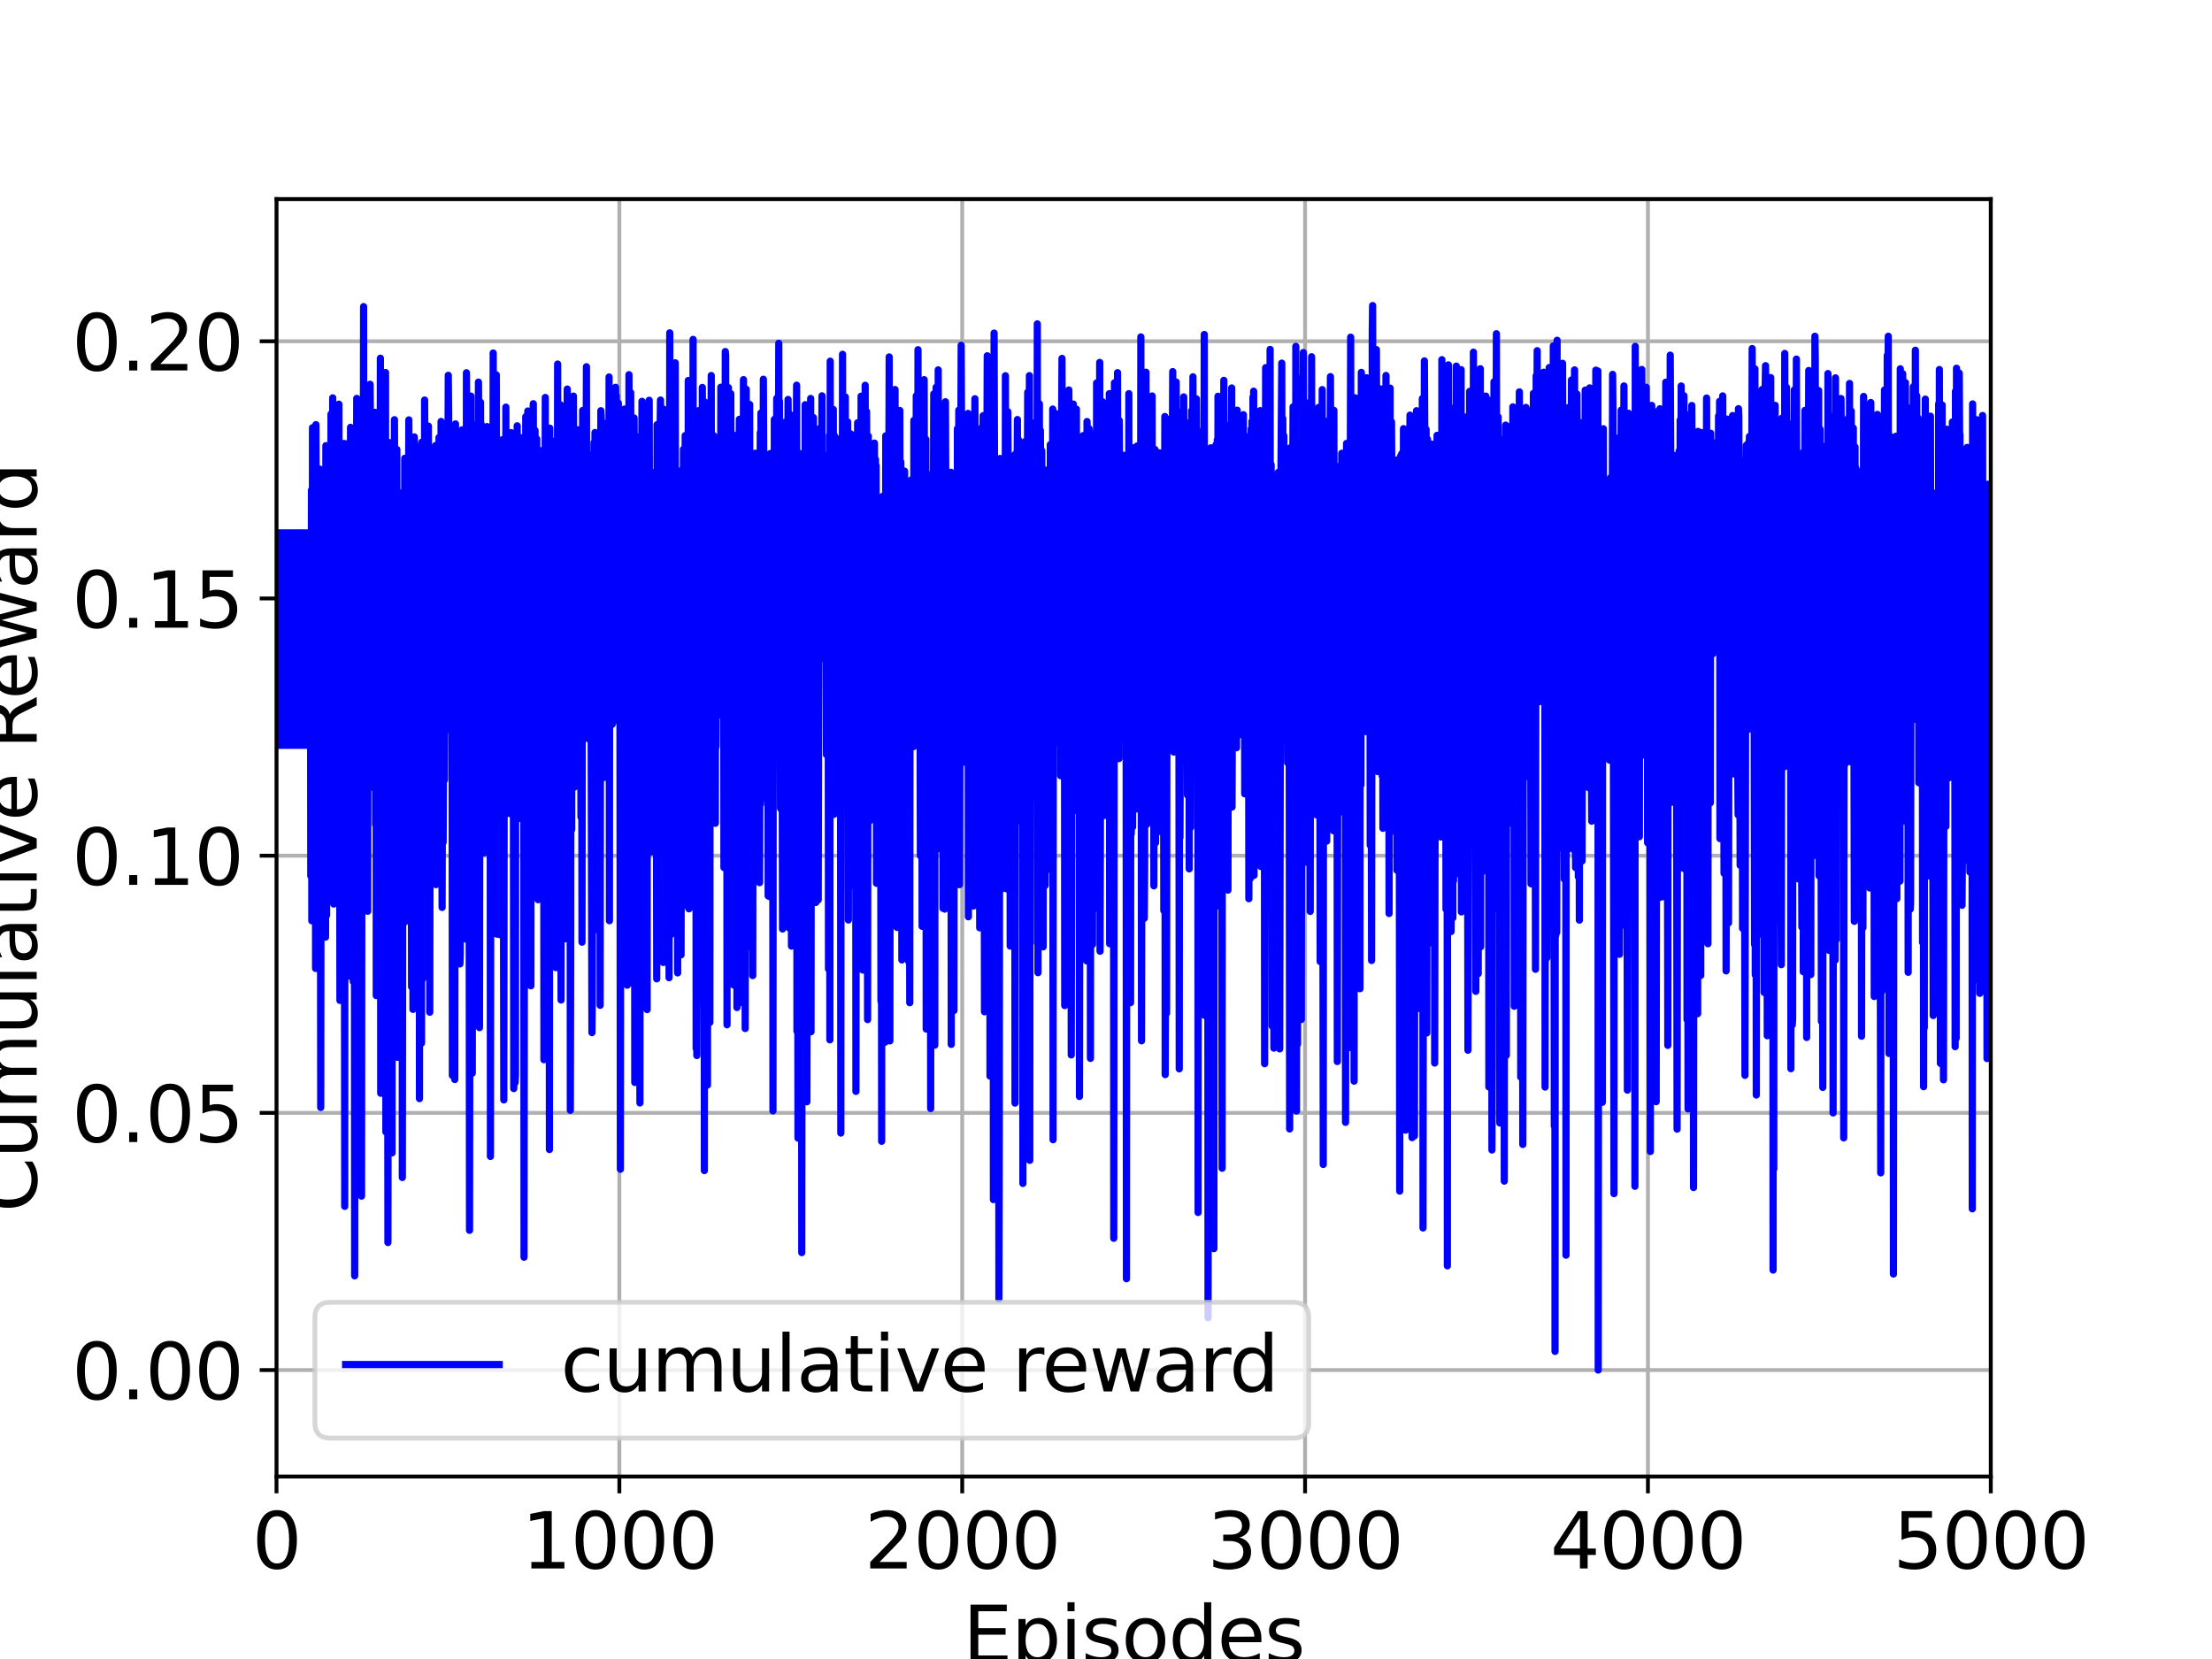 <?xml version="1.0" encoding="utf-8" standalone="no"?>
<!DOCTYPE svg PUBLIC "-//W3C//DTD SVG 1.1//EN"
  "http://www.w3.org/Graphics/SVG/1.1/DTD/svg11.dtd">
<svg xmlns:xlink="http://www.w3.org/1999/xlink" width="460.8pt" height="345.6pt" viewBox="0 0 460.8 345.6" xmlns="http://www.w3.org/2000/svg" version="1.1">
 <defs>
  <style type="text/css">*{stroke-linejoin: round; stroke-linecap: butt}</style>
 </defs>
 <g id="figure_1">
  <g id="patch_1">
   <path d="M 0 345.6 
L 460.8 345.6 
L 460.8 0 
L 0 0 
z
" style="fill: #ffffff"/>
  </g>
  <g id="axes_1">
   <g id="patch_2">
    <path d="M 57.6 307.584 
L 414.72 307.584 
L 414.72 41.472 
L 57.6 41.472 
z
" style="fill: #ffffff"/>
   </g>
   <g id="matplotlib.axis_1">
    <g id="xtick_1">
     <g id="line2d_1">
      <path d="M 57.6 307.584 
L 57.6 41.472 
" clip-path="url(#p888a52307f)" style="fill: none; stroke: #b0b0b0; stroke-width: 0.8; stroke-linecap: square"/>
     </g>
     <g id="line2d_2">
      <defs>
       <path id="med380b72d6" d="M 0 0 
L 0 3.5 
" style="stroke: #000000; stroke-width: 0.8"/>
      </defs>
      <g>
       <use xlink:href="#med380b72d6" x="57.6" y="307.584" style="stroke: #000000; stroke-width: 0.8"/>
      </g>
     </g>
     <g id="text_1">
      <!-- 0 -->
      <g transform="translate(52.51 326.741)scale(0.16 -0.16)">
       <defs>
        <path id="DejaVuSans-30" d="M 2034 4250 
Q 1547 4250 1301 3770 
Q 1056 3291 1056 2328 
Q 1056 1369 1301 889 
Q 1547 409 2034 409 
Q 2525 409 2770 889 
Q 3016 1369 3016 2328 
Q 3016 3291 2770 3770 
Q 2525 4250 2034 4250 
z
M 2034 4750 
Q 2819 4750 3233 4129 
Q 3647 3509 3647 2328 
Q 3647 1150 3233 529 
Q 2819 -91 2034 -91 
Q 1250 -91 836 529 
Q 422 1150 422 2328 
Q 422 3509 836 4129 
Q 1250 4750 2034 4750 
z
" transform="scale(0.016)"/>
       </defs>
       <use xlink:href="#DejaVuSans-30"/>
      </g>
     </g>
    </g>
    <g id="xtick_2">
     <g id="line2d_3">
      <path d="M 129.024 307.584 
L 129.024 41.472 
" clip-path="url(#p888a52307f)" style="fill: none; stroke: #b0b0b0; stroke-width: 0.8; stroke-linecap: square"/>
     </g>
     <g id="line2d_4">
      <g>
       <use xlink:href="#med380b72d6" x="129.024" y="307.584" style="stroke: #000000; stroke-width: 0.8"/>
      </g>
     </g>
     <g id="text_2">
      <!-- 1000 -->
      <g transform="translate(108.664 326.741)scale(0.16 -0.16)">
       <defs>
        <path id="DejaVuSans-31" d="M 794 531 
L 1825 531 
L 1825 4091 
L 703 3866 
L 703 4441 
L 1819 4666 
L 2450 4666 
L 2450 531 
L 3481 531 
L 3481 0 
L 794 0 
L 794 531 
z
" transform="scale(0.016)"/>
       </defs>
       <use xlink:href="#DejaVuSans-31"/>
       <use xlink:href="#DejaVuSans-30" x="63.623"/>
       <use xlink:href="#DejaVuSans-30" x="127.246"/>
       <use xlink:href="#DejaVuSans-30" x="190.869"/>
      </g>
     </g>
    </g>
    <g id="xtick_3">
     <g id="line2d_5">
      <path d="M 200.448 307.584 
L 200.448 41.472 
" clip-path="url(#p888a52307f)" style="fill: none; stroke: #b0b0b0; stroke-width: 0.8; stroke-linecap: square"/>
     </g>
     <g id="line2d_6">
      <g>
       <use xlink:href="#med380b72d6" x="200.448" y="307.584" style="stroke: #000000; stroke-width: 0.8"/>
      </g>
     </g>
     <g id="text_3">
      <!-- 2000 -->
      <g transform="translate(180.088 326.741)scale(0.16 -0.16)">
       <defs>
        <path id="DejaVuSans-32" d="M 1228 531 
L 3431 531 
L 3431 0 
L 469 0 
L 469 531 
Q 828 903 1448 1529 
Q 2069 2156 2228 2338 
Q 2531 2678 2651 2914 
Q 2772 3150 2772 3378 
Q 2772 3750 2511 3984 
Q 2250 4219 1831 4219 
Q 1534 4219 1204 4116 
Q 875 4013 500 3803 
L 500 4441 
Q 881 4594 1212 4672 
Q 1544 4750 1819 4750 
Q 2544 4750 2975 4387 
Q 3406 4025 3406 3419 
Q 3406 3131 3298 2873 
Q 3191 2616 2906 2266 
Q 2828 2175 2409 1742 
Q 1991 1309 1228 531 
z
" transform="scale(0.016)"/>
       </defs>
       <use xlink:href="#DejaVuSans-32"/>
       <use xlink:href="#DejaVuSans-30" x="63.623"/>
       <use xlink:href="#DejaVuSans-30" x="127.246"/>
       <use xlink:href="#DejaVuSans-30" x="190.869"/>
      </g>
     </g>
    </g>
    <g id="xtick_4">
     <g id="line2d_7">
      <path d="M 271.872 307.584 
L 271.872 41.472 
" clip-path="url(#p888a52307f)" style="fill: none; stroke: #b0b0b0; stroke-width: 0.8; stroke-linecap: square"/>
     </g>
     <g id="line2d_8">
      <g>
       <use xlink:href="#med380b72d6" x="271.872" y="307.584" style="stroke: #000000; stroke-width: 0.8"/>
      </g>
     </g>
     <g id="text_4">
      <!-- 3000 -->
      <g transform="translate(251.512 326.741)scale(0.16 -0.16)">
       <defs>
        <path id="DejaVuSans-33" d="M 2597 2516 
Q 3050 2419 3304 2112 
Q 3559 1806 3559 1356 
Q 3559 666 3084 287 
Q 2609 -91 1734 -91 
Q 1441 -91 1130 -33 
Q 819 25 488 141 
L 488 750 
Q 750 597 1062 519 
Q 1375 441 1716 441 
Q 2309 441 2620 675 
Q 2931 909 2931 1356 
Q 2931 1769 2642 2001 
Q 2353 2234 1838 2234 
L 1294 2234 
L 1294 2753 
L 1863 2753 
Q 2328 2753 2575 2939 
Q 2822 3125 2822 3475 
Q 2822 3834 2567 4026 
Q 2313 4219 1838 4219 
Q 1578 4219 1281 4162 
Q 984 4106 628 3988 
L 628 4550 
Q 988 4650 1302 4700 
Q 1616 4750 1894 4750 
Q 2613 4750 3031 4423 
Q 3450 4097 3450 3541 
Q 3450 3153 3228 2886 
Q 3006 2619 2597 2516 
z
" transform="scale(0.016)"/>
       </defs>
       <use xlink:href="#DejaVuSans-33"/>
       <use xlink:href="#DejaVuSans-30" x="63.623"/>
       <use xlink:href="#DejaVuSans-30" x="127.246"/>
       <use xlink:href="#DejaVuSans-30" x="190.869"/>
      </g>
     </g>
    </g>
    <g id="xtick_5">
     <g id="line2d_9">
      <path d="M 343.296 307.584 
L 343.296 41.472 
" clip-path="url(#p888a52307f)" style="fill: none; stroke: #b0b0b0; stroke-width: 0.8; stroke-linecap: square"/>
     </g>
     <g id="line2d_10">
      <g>
       <use xlink:href="#med380b72d6" x="343.296" y="307.584" style="stroke: #000000; stroke-width: 0.8"/>
      </g>
     </g>
     <g id="text_5">
      <!-- 4000 -->
      <g transform="translate(322.936 326.741)scale(0.16 -0.16)">
       <defs>
        <path id="DejaVuSans-34" d="M 2419 4116 
L 825 1625 
L 2419 1625 
L 2419 4116 
z
M 2253 4666 
L 3047 4666 
L 3047 1625 
L 3713 1625 
L 3713 1100 
L 3047 1100 
L 3047 0 
L 2419 0 
L 2419 1100 
L 313 1100 
L 313 1709 
L 2253 4666 
z
" transform="scale(0.016)"/>
       </defs>
       <use xlink:href="#DejaVuSans-34"/>
       <use xlink:href="#DejaVuSans-30" x="63.623"/>
       <use xlink:href="#DejaVuSans-30" x="127.246"/>
       <use xlink:href="#DejaVuSans-30" x="190.869"/>
      </g>
     </g>
    </g>
    <g id="xtick_6">
     <g id="line2d_11">
      <path d="M 414.72 307.584 
L 414.72 41.472 
" clip-path="url(#p888a52307f)" style="fill: none; stroke: #b0b0b0; stroke-width: 0.8; stroke-linecap: square"/>
     </g>
     <g id="line2d_12">
      <g>
       <use xlink:href="#med380b72d6" x="414.72" y="307.584" style="stroke: #000000; stroke-width: 0.8"/>
      </g>
     </g>
     <g id="text_6">
      <!-- 5000 -->
      <g transform="translate(394.36 326.741)scale(0.16 -0.16)">
       <defs>
        <path id="DejaVuSans-35" d="M 691 4666 
L 3169 4666 
L 3169 4134 
L 1269 4134 
L 1269 2991 
Q 1406 3038 1543 3061 
Q 1681 3084 1819 3084 
Q 2600 3084 3056 2656 
Q 3513 2228 3513 1497 
Q 3513 744 3044 326 
Q 2575 -91 1722 -91 
Q 1428 -91 1123 -41 
Q 819 9 494 109 
L 494 744 
Q 775 591 1075 516 
Q 1375 441 1709 441 
Q 2250 441 2565 725 
Q 2881 1009 2881 1497 
Q 2881 1984 2565 2268 
Q 2250 2553 1709 2553 
Q 1456 2553 1204 2497 
Q 953 2441 691 2322 
L 691 4666 
z
" transform="scale(0.016)"/>
       </defs>
       <use xlink:href="#DejaVuSans-35"/>
       <use xlink:href="#DejaVuSans-30" x="63.623"/>
       <use xlink:href="#DejaVuSans-30" x="127.246"/>
       <use xlink:href="#DejaVuSans-30" x="190.869"/>
      </g>
     </g>
    </g>
    <g id="text_7">
     <!-- Episodes -->
     <g transform="translate(200.572 346.226)scale(0.16 -0.16)">
      <defs>
       <path id="DejaVuSans-45" d="M 628 4666 
L 3578 4666 
L 3578 4134 
L 1259 4134 
L 1259 2753 
L 3481 2753 
L 3481 2222 
L 1259 2222 
L 1259 531 
L 3634 531 
L 3634 0 
L 628 0 
L 628 4666 
z
" transform="scale(0.016)"/>
       <path id="DejaVuSans-70" d="M 1159 525 
L 1159 -1331 
L 581 -1331 
L 581 3500 
L 1159 3500 
L 1159 2969 
Q 1341 3281 1617 3432 
Q 1894 3584 2278 3584 
Q 2916 3584 3314 3078 
Q 3713 2572 3713 1747 
Q 3713 922 3314 415 
Q 2916 -91 2278 -91 
Q 1894 -91 1617 61 
Q 1341 213 1159 525 
z
M 3116 1747 
Q 3116 2381 2855 2742 
Q 2594 3103 2138 3103 
Q 1681 3103 1420 2742 
Q 1159 2381 1159 1747 
Q 1159 1113 1420 752 
Q 1681 391 2138 391 
Q 2594 391 2855 752 
Q 3116 1113 3116 1747 
z
" transform="scale(0.016)"/>
       <path id="DejaVuSans-69" d="M 603 3500 
L 1178 3500 
L 1178 0 
L 603 0 
L 603 3500 
z
M 603 4863 
L 1178 4863 
L 1178 4134 
L 603 4134 
L 603 4863 
z
" transform="scale(0.016)"/>
       <path id="DejaVuSans-73" d="M 2834 3397 
L 2834 2853 
Q 2591 2978 2328 3040 
Q 2066 3103 1784 3103 
Q 1356 3103 1142 2972 
Q 928 2841 928 2578 
Q 928 2378 1081 2264 
Q 1234 2150 1697 2047 
L 1894 2003 
Q 2506 1872 2764 1633 
Q 3022 1394 3022 966 
Q 3022 478 2636 193 
Q 2250 -91 1575 -91 
Q 1294 -91 989 -36 
Q 684 19 347 128 
L 347 722 
Q 666 556 975 473 
Q 1284 391 1588 391 
Q 1994 391 2212 530 
Q 2431 669 2431 922 
Q 2431 1156 2273 1281 
Q 2116 1406 1581 1522 
L 1381 1569 
Q 847 1681 609 1914 
Q 372 2147 372 2553 
Q 372 3047 722 3315 
Q 1072 3584 1716 3584 
Q 2034 3584 2315 3537 
Q 2597 3491 2834 3397 
z
" transform="scale(0.016)"/>
       <path id="DejaVuSans-6f" d="M 1959 3097 
Q 1497 3097 1228 2736 
Q 959 2375 959 1747 
Q 959 1119 1226 758 
Q 1494 397 1959 397 
Q 2419 397 2687 759 
Q 2956 1122 2956 1747 
Q 2956 2369 2687 2733 
Q 2419 3097 1959 3097 
z
M 1959 3584 
Q 2709 3584 3137 3096 
Q 3566 2609 3566 1747 
Q 3566 888 3137 398 
Q 2709 -91 1959 -91 
Q 1206 -91 779 398 
Q 353 888 353 1747 
Q 353 2609 779 3096 
Q 1206 3584 1959 3584 
z
" transform="scale(0.016)"/>
       <path id="DejaVuSans-64" d="M 2906 2969 
L 2906 4863 
L 3481 4863 
L 3481 0 
L 2906 0 
L 2906 525 
Q 2725 213 2448 61 
Q 2172 -91 1784 -91 
Q 1150 -91 751 415 
Q 353 922 353 1747 
Q 353 2572 751 3078 
Q 1150 3584 1784 3584 
Q 2172 3584 2448 3432 
Q 2725 3281 2906 2969 
z
M 947 1747 
Q 947 1113 1208 752 
Q 1469 391 1925 391 
Q 2381 391 2643 752 
Q 2906 1113 2906 1747 
Q 2906 2381 2643 2742 
Q 2381 3103 1925 3103 
Q 1469 3103 1208 2742 
Q 947 2381 947 1747 
z
" transform="scale(0.016)"/>
       <path id="DejaVuSans-65" d="M 3597 1894 
L 3597 1613 
L 953 1613 
Q 991 1019 1311 708 
Q 1631 397 2203 397 
Q 2534 397 2845 478 
Q 3156 559 3463 722 
L 3463 178 
Q 3153 47 2828 -22 
Q 2503 -91 2169 -91 
Q 1331 -91 842 396 
Q 353 884 353 1716 
Q 353 2575 817 3079 
Q 1281 3584 2069 3584 
Q 2775 3584 3186 3129 
Q 3597 2675 3597 1894 
z
M 3022 2063 
Q 3016 2534 2758 2815 
Q 2500 3097 2075 3097 
Q 1594 3097 1305 2825 
Q 1016 2553 972 2059 
L 3022 2063 
z
" transform="scale(0.016)"/>
      </defs>
      <use xlink:href="#DejaVuSans-45"/>
      <use xlink:href="#DejaVuSans-70" x="63.184"/>
      <use xlink:href="#DejaVuSans-69" x="126.66"/>
      <use xlink:href="#DejaVuSans-73" x="154.443"/>
      <use xlink:href="#DejaVuSans-6f" x="206.543"/>
      <use xlink:href="#DejaVuSans-64" x="267.725"/>
      <use xlink:href="#DejaVuSans-65" x="331.201"/>
      <use xlink:href="#DejaVuSans-73" x="392.725"/>
     </g>
    </g>
   </g>
   <g id="matplotlib.axis_2">
    <g id="ytick_1">
     <g id="line2d_13">
      <path d="M 57.6 285.408 
L 414.72 285.408 
" clip-path="url(#p888a52307f)" style="fill: none; stroke: #b0b0b0; stroke-width: 0.8; stroke-linecap: square"/>
     </g>
     <g id="line2d_14">
      <defs>
       <path id="mff8189ccb5" d="M 0 0 
L -3.5 0 
" style="stroke: #000000; stroke-width: 0.8"/>
      </defs>
      <g>
       <use xlink:href="#mff8189ccb5" x="57.6" y="285.408" style="stroke: #000000; stroke-width: 0.8"/>
      </g>
     </g>
     <g id="text_8">
      <!-- 0.00 -->
      <g transform="translate(14.975 291.487)scale(0.16 -0.16)">
       <defs>
        <path id="DejaVuSans-2e" d="M 684 794 
L 1344 794 
L 1344 0 
L 684 0 
L 684 794 
z
" transform="scale(0.016)"/>
       </defs>
       <use xlink:href="#DejaVuSans-30"/>
       <use xlink:href="#DejaVuSans-2e" x="63.623"/>
       <use xlink:href="#DejaVuSans-30" x="95.41"/>
       <use xlink:href="#DejaVuSans-30" x="159.033"/>
      </g>
     </g>
    </g>
    <g id="ytick_2">
     <g id="line2d_15">
      <path d="M 57.6 231.83 
L 414.72 231.83 
" clip-path="url(#p888a52307f)" style="fill: none; stroke: #b0b0b0; stroke-width: 0.8; stroke-linecap: square"/>
     </g>
     <g id="line2d_16">
      <g>
       <use xlink:href="#mff8189ccb5" x="57.6" y="231.83" style="stroke: #000000; stroke-width: 0.8"/>
      </g>
     </g>
     <g id="text_9">
      <!-- 0.05 -->
      <g transform="translate(14.975 237.908)scale(0.16 -0.16)">
       <use xlink:href="#DejaVuSans-30"/>
       <use xlink:href="#DejaVuSans-2e" x="63.623"/>
       <use xlink:href="#DejaVuSans-30" x="95.41"/>
       <use xlink:href="#DejaVuSans-35" x="159.033"/>
      </g>
     </g>
    </g>
    <g id="ytick_3">
     <g id="line2d_17">
      <path d="M 57.6 178.251 
L 414.72 178.251 
" clip-path="url(#p888a52307f)" style="fill: none; stroke: #b0b0b0; stroke-width: 0.8; stroke-linecap: square"/>
     </g>
     <g id="line2d_18">
      <g>
       <use xlink:href="#mff8189ccb5" x="57.6" y="178.251" style="stroke: #000000; stroke-width: 0.8"/>
      </g>
     </g>
     <g id="text_10">
      <!-- 0.10 -->
      <g transform="translate(14.975 184.33)scale(0.16 -0.16)">
       <use xlink:href="#DejaVuSans-30"/>
       <use xlink:href="#DejaVuSans-2e" x="63.623"/>
       <use xlink:href="#DejaVuSans-31" x="95.41"/>
       <use xlink:href="#DejaVuSans-30" x="159.033"/>
      </g>
     </g>
    </g>
    <g id="ytick_4">
     <g id="line2d_19">
      <path d="M 57.6 124.673 
L 414.72 124.673 
" clip-path="url(#p888a52307f)" style="fill: none; stroke: #b0b0b0; stroke-width: 0.8; stroke-linecap: square"/>
     </g>
     <g id="line2d_20">
      <g>
       <use xlink:href="#mff8189ccb5" x="57.6" y="124.673" style="stroke: #000000; stroke-width: 0.8"/>
      </g>
     </g>
     <g id="text_11">
      <!-- 0.15 -->
      <g transform="translate(14.975 130.752)scale(0.16 -0.16)">
       <use xlink:href="#DejaVuSans-30"/>
       <use xlink:href="#DejaVuSans-2e" x="63.623"/>
       <use xlink:href="#DejaVuSans-31" x="95.41"/>
       <use xlink:href="#DejaVuSans-35" x="159.033"/>
      </g>
     </g>
    </g>
    <g id="ytick_5">
     <g id="line2d_21">
      <path d="M 57.6 71.095 
L 414.72 71.095 
" clip-path="url(#p888a52307f)" style="fill: none; stroke: #b0b0b0; stroke-width: 0.8; stroke-linecap: square"/>
     </g>
     <g id="line2d_22">
      <g>
       <use xlink:href="#mff8189ccb5" x="57.6" y="71.095" style="stroke: #000000; stroke-width: 0.8"/>
      </g>
     </g>
     <g id="text_12">
      <!-- 0.20 -->
      <g transform="translate(14.975 77.173)scale(0.16 -0.16)">
       <use xlink:href="#DejaVuSans-30"/>
       <use xlink:href="#DejaVuSans-2e" x="63.623"/>
       <use xlink:href="#DejaVuSans-32" x="95.41"/>
       <use xlink:href="#DejaVuSans-30" x="159.033"/>
      </g>
     </g>
    </g>
    <g id="text_13">
     <!-- Cumulative Reward -->
     <g transform="translate(7.647 252.524)rotate(-90)scale(0.16 -0.16)">
      <defs>
       <path id="DejaVuSans-43" d="M 4122 4306 
L 4122 3641 
Q 3803 3938 3442 4084 
Q 3081 4231 2675 4231 
Q 1875 4231 1450 3742 
Q 1025 3253 1025 2328 
Q 1025 1406 1450 917 
Q 1875 428 2675 428 
Q 3081 428 3442 575 
Q 3803 722 4122 1019 
L 4122 359 
Q 3791 134 3420 21 
Q 3050 -91 2638 -91 
Q 1578 -91 968 557 
Q 359 1206 359 2328 
Q 359 3453 968 4101 
Q 1578 4750 2638 4750 
Q 3056 4750 3426 4639 
Q 3797 4528 4122 4306 
z
" transform="scale(0.016)"/>
       <path id="DejaVuSans-75" d="M 544 1381 
L 544 3500 
L 1119 3500 
L 1119 1403 
Q 1119 906 1312 657 
Q 1506 409 1894 409 
Q 2359 409 2629 706 
Q 2900 1003 2900 1516 
L 2900 3500 
L 3475 3500 
L 3475 0 
L 2900 0 
L 2900 538 
Q 2691 219 2414 64 
Q 2138 -91 1772 -91 
Q 1169 -91 856 284 
Q 544 659 544 1381 
z
M 1991 3584 
L 1991 3584 
z
" transform="scale(0.016)"/>
       <path id="DejaVuSans-6d" d="M 3328 2828 
Q 3544 3216 3844 3400 
Q 4144 3584 4550 3584 
Q 5097 3584 5394 3201 
Q 5691 2819 5691 2113 
L 5691 0 
L 5113 0 
L 5113 2094 
Q 5113 2597 4934 2840 
Q 4756 3084 4391 3084 
Q 3944 3084 3684 2787 
Q 3425 2491 3425 1978 
L 3425 0 
L 2847 0 
L 2847 2094 
Q 2847 2600 2669 2842 
Q 2491 3084 2119 3084 
Q 1678 3084 1418 2786 
Q 1159 2488 1159 1978 
L 1159 0 
L 581 0 
L 581 3500 
L 1159 3500 
L 1159 2956 
Q 1356 3278 1631 3431 
Q 1906 3584 2284 3584 
Q 2666 3584 2933 3390 
Q 3200 3197 3328 2828 
z
" transform="scale(0.016)"/>
       <path id="DejaVuSans-6c" d="M 603 4863 
L 1178 4863 
L 1178 0 
L 603 0 
L 603 4863 
z
" transform="scale(0.016)"/>
       <path id="DejaVuSans-61" d="M 2194 1759 
Q 1497 1759 1228 1600 
Q 959 1441 959 1056 
Q 959 750 1161 570 
Q 1363 391 1709 391 
Q 2188 391 2477 730 
Q 2766 1069 2766 1631 
L 2766 1759 
L 2194 1759 
z
M 3341 1997 
L 3341 0 
L 2766 0 
L 2766 531 
Q 2569 213 2275 61 
Q 1981 -91 1556 -91 
Q 1019 -91 701 211 
Q 384 513 384 1019 
Q 384 1609 779 1909 
Q 1175 2209 1959 2209 
L 2766 2209 
L 2766 2266 
Q 2766 2663 2505 2880 
Q 2244 3097 1772 3097 
Q 1472 3097 1187 3025 
Q 903 2953 641 2809 
L 641 3341 
Q 956 3463 1253 3523 
Q 1550 3584 1831 3584 
Q 2591 3584 2966 3190 
Q 3341 2797 3341 1997 
z
" transform="scale(0.016)"/>
       <path id="DejaVuSans-74" d="M 1172 4494 
L 1172 3500 
L 2356 3500 
L 2356 3053 
L 1172 3053 
L 1172 1153 
Q 1172 725 1289 603 
Q 1406 481 1766 481 
L 2356 481 
L 2356 0 
L 1766 0 
Q 1100 0 847 248 
Q 594 497 594 1153 
L 594 3053 
L 172 3053 
L 172 3500 
L 594 3500 
L 594 4494 
L 1172 4494 
z
" transform="scale(0.016)"/>
       <path id="DejaVuSans-76" d="M 191 3500 
L 800 3500 
L 1894 563 
L 2988 3500 
L 3597 3500 
L 2284 0 
L 1503 0 
L 191 3500 
z
" transform="scale(0.016)"/>
       <path id="DejaVuSans-20" transform="scale(0.016)"/>
       <path id="DejaVuSans-52" d="M 2841 2188 
Q 3044 2119 3236 1894 
Q 3428 1669 3622 1275 
L 4263 0 
L 3584 0 
L 2988 1197 
Q 2756 1666 2539 1819 
Q 2322 1972 1947 1972 
L 1259 1972 
L 1259 0 
L 628 0 
L 628 4666 
L 2053 4666 
Q 2853 4666 3247 4331 
Q 3641 3997 3641 3322 
Q 3641 2881 3436 2590 
Q 3231 2300 2841 2188 
z
M 1259 4147 
L 1259 2491 
L 2053 2491 
Q 2509 2491 2742 2702 
Q 2975 2913 2975 3322 
Q 2975 3731 2742 3939 
Q 2509 4147 2053 4147 
L 1259 4147 
z
" transform="scale(0.016)"/>
       <path id="DejaVuSans-77" d="M 269 3500 
L 844 3500 
L 1563 769 
L 2278 3500 
L 2956 3500 
L 3675 769 
L 4391 3500 
L 4966 3500 
L 4050 0 
L 3372 0 
L 2619 2869 
L 1863 0 
L 1184 0 
L 269 3500 
z
" transform="scale(0.016)"/>
       <path id="DejaVuSans-72" d="M 2631 2963 
Q 2534 3019 2420 3045 
Q 2306 3072 2169 3072 
Q 1681 3072 1420 2755 
Q 1159 2438 1159 1844 
L 1159 0 
L 581 0 
L 581 3500 
L 1159 3500 
L 1159 2956 
Q 1341 3275 1631 3429 
Q 1922 3584 2338 3584 
Q 2397 3584 2469 3576 
Q 2541 3569 2628 3553 
L 2631 2963 
z
" transform="scale(0.016)"/>
      </defs>
      <use xlink:href="#DejaVuSans-43"/>
      <use xlink:href="#DejaVuSans-75" x="69.824"/>
      <use xlink:href="#DejaVuSans-6d" x="133.203"/>
      <use xlink:href="#DejaVuSans-75" x="230.615"/>
      <use xlink:href="#DejaVuSans-6c" x="293.994"/>
      <use xlink:href="#DejaVuSans-61" x="321.777"/>
      <use xlink:href="#DejaVuSans-74" x="383.057"/>
      <use xlink:href="#DejaVuSans-69" x="422.266"/>
      <use xlink:href="#DejaVuSans-76" x="450.049"/>
      <use xlink:href="#DejaVuSans-65" x="509.229"/>
      <use xlink:href="#DejaVuSans-20" x="570.752"/>
      <use xlink:href="#DejaVuSans-52" x="602.539"/>
      <use xlink:href="#DejaVuSans-65" x="667.521"/>
      <use xlink:href="#DejaVuSans-77" x="729.045"/>
      <use xlink:href="#DejaVuSans-61" x="810.832"/>
      <use xlink:href="#DejaVuSans-72" x="872.111"/>
      <use xlink:href="#DejaVuSans-64" x="911.475"/>
     </g>
    </g>
   </g>
   <g id="line2d_23">
    <path d="M 57.6 155.266 
L 57.743 111.007 
L 57.814 114.412 
L 57.886 155.266 
L 57.957 142.644 
L 58.029 111.007 
L 58.1 114.412 
L 58.171 155.266 
L 58.243 142.644 
L 58.314 111.007 
L 58.386 114.412 
L 58.457 155.266 
L 58.529 142.644 
L 58.6 111.007 
L 58.671 114.412 
L 58.743 155.266 
L 58.814 142.644 
L 58.886 111.007 
L 58.957 114.412 
L 59.028 155.266 
L 59.1 142.644 
L 59.171 111.007 
L 59.243 114.412 
L 59.314 155.266 
L 59.386 142.644 
L 59.457 111.007 
L 59.528 114.412 
L 59.6 155.266 
L 59.671 142.644 
L 59.743 111.007 
L 59.814 114.412 
L 59.886 155.266 
L 59.957 142.644 
L 60.028 111.007 
L 60.1 114.412 
L 60.171 155.266 
L 60.243 142.644 
L 60.314 111.007 
L 60.386 114.412 
L 60.457 155.266 
L 60.528 142.644 
L 60.6 111.007 
L 60.671 114.412 
L 60.743 155.266 
L 60.814 142.644 
L 60.886 111.007 
L 60.957 114.412 
L 61.028 155.266 
L 61.1 142.644 
L 61.171 111.007 
L 61.243 114.412 
L 61.314 155.266 
L 61.385 142.644 
L 61.457 111.007 
L 61.528 114.412 
L 61.6 155.266 
L 61.671 142.644 
L 61.743 111.007 
L 61.814 114.412 
L 61.885 155.266 
L 61.957 142.644 
L 62.028 111.007 
L 62.1 114.412 
L 62.171 155.266 
L 62.243 142.644 
L 62.314 111.007 
L 62.385 114.412 
L 62.457 155.266 
L 62.528 142.644 
L 62.6 111.007 
L 62.671 114.412 
L 62.743 155.266 
L 62.814 142.644 
L 62.885 111.007 
L 62.957 114.412 
L 63.028 155.266 
L 63.1 142.644 
L 63.171 111.007 
L 63.242 114.412 
L 63.314 155.266 
L 63.385 142.644 
L 63.457 111.007 
L 63.528 114.412 
L 63.6 155.266 
L 63.671 142.644 
L 63.742 111.007 
L 63.814 114.412 
L 63.885 155.266 
L 63.957 142.644 
L 64.028 111.007 
L 64.1 114.412 
L 64.171 155.266 
L 64.242 142.644 
L 64.314 111.007 
L 64.385 114.412 
L 64.457 155.266 
L 64.528 142.644 
L 64.6 111.007 
L 64.671 114.412 
L 64.742 182.476 
L 64.885 102.103 
L 64.957 191.823 
L 65.028 184.211 
L 65.1 89.101 
L 65.171 97.659 
L 65.242 136.082 
L 65.385 99.723 
L 65.457 189.102 
L 65.599 101.193 
L 65.671 100.299 
L 65.742 201.743 
L 65.814 88.463 
L 65.885 106.241 
L 66.028 169.069 
L 66.171 121.398 
L 66.242 175.721 
L 66.314 114.589 
L 66.385 125.133 
L 66.457 133.499 
L 66.599 97.713 
L 66.742 155.82 
L 66.814 230.71 
L 66.957 97.875 
L 67.099 141.955 
L 67.171 121.137 
L 67.242 134.933 
L 67.314 108.716 
L 67.457 162.7 
L 67.528 112.655 
L 67.599 126.385 
L 67.814 195.225 
L 67.885 92.828 
L 67.956 112.352 
L 68.028 190.667 
L 68.099 110.496 
L 68.171 134.111 
L 68.242 111.079 
L 68.314 139.29 
L 68.385 130.543 
L 68.456 130.196 
L 68.528 111.555 
L 68.599 157.977 
L 68.671 107.96 
L 68.742 172.849 
L 68.814 155.715 
L 68.956 86.262 
L 69.028 123.951 
L 69.099 146.484 
L 69.314 82.878 
L 69.456 121.294 
L 69.528 188.332 
L 69.599 129.961 
L 69.671 157.08 
L 69.742 130.461 
L 69.814 172.157 
L 69.885 99.049 
L 69.956 103.422 
L 70.028 117.09 
L 70.099 98.809 
L 70.171 185.461 
L 70.242 97.194 
L 70.313 136.588 
L 70.599 84.199 
L 70.742 158.752 
L 70.813 208.403 
L 70.885 194.353 
L 70.956 105.822 
L 71.028 135.227 
L 71.099 160.288 
L 71.313 96.29 
L 71.385 100.038 
L 71.456 179.193 
L 71.528 145.001 
L 71.671 92.379 
L 71.813 251.308 
L 71.885 92.752 
L 71.956 106.915 
L 72.028 133.754 
L 72.099 95.383 
L 72.17 132.844 
L 72.242 114.124 
L 72.313 92.441 
L 72.456 145.224 
L 72.528 132.06 
L 72.599 117.517 
L 72.67 118.631 
L 72.742 203.352 
L 72.813 133.237 
L 72.885 146.378 
L 73.028 89.019 
L 73.099 182.599 
L 73.17 102.611 
L 73.242 126.761 
L 73.313 137.201 
L 73.385 104.15 
L 73.599 204.501 
L 73.67 178.753 
L 73.813 140.739 
L 73.885 265.782 
L 73.956 121.909 
L 74.028 135.282 
L 74.099 164.238 
L 74.17 148.506 
L 74.313 82.99 
L 74.385 92.51 
L 74.456 115.16 
L 74.527 91.231 
L 74.599 94.937 
L 74.67 194.098 
L 74.813 101.136 
L 74.885 184.811 
L 75.027 112.621 
L 75.099 162.256 
L 75.17 155.034 
L 75.242 95.946 
L 75.313 249.175 
L 75.456 88.495 
L 75.527 104.093 
L 75.599 167.913 
L 75.742 63.873 
L 75.813 178.319 
L 75.885 148.566 
L 75.956 94.319 
L 76.027 97.963 
L 76.099 83.329 
L 76.17 126.311 
L 76.242 86.328 
L 76.313 111.795 
L 76.385 97.088 
L 76.456 124.029 
L 76.527 104.554 
L 76.599 189.834 
L 76.67 112.871 
L 76.742 133.097 
L 76.813 111.645 
L 77.027 155.519 
L 77.099 80.048 
L 77.17 89.597 
L 77.313 163.979 
L 77.384 100.441 
L 77.456 118.175 
L 77.527 91.32 
L 77.742 156.985 
L 77.813 149.428 
L 77.956 96.86 
L 78.027 134.351 
L 78.099 85.891 
L 78.17 100.228 
L 78.242 171.77 
L 78.313 87.203 
L 78.384 207.394 
L 78.456 113.955 
L 78.527 140.742 
L 78.599 107.773 
L 78.67 148.805 
L 78.813 98.626 
L 78.884 105.852 
L 79.099 181.7 
L 79.241 74.624 
L 79.313 227.746 
L 79.384 94.257 
L 79.456 135.905 
L 79.67 81.358 
L 79.813 159.115 
L 79.884 121.363 
L 79.956 128.995 
L 80.099 189.205 
L 80.313 77.6 
L 80.384 235.795 
L 80.456 97.333 
L 80.527 153.329 
L 80.67 111.388 
L 80.813 258.844 
L 80.956 111.318 
L 81.027 92.182 
L 81.17 147.67 
L 81.241 146.843 
L 81.384 102.595 
L 81.456 96.228 
L 81.527 124.824 
L 81.598 111.242 
L 81.67 240.172 
L 81.741 125.287 
L 81.813 140.045 
L 82.027 98.782 
L 82.098 150.223 
L 82.17 87.43 
L 82.241 110.686 
L 82.313 111.315 
L 82.384 99.553 
L 82.456 99.902 
L 82.527 157.374 
L 82.67 93.639 
L 82.741 220.261 
L 82.884 102.378 
L 82.956 141.406 
L 83.098 103.732 
L 83.17 189.161 
L 83.241 115.495 
L 83.384 194.783 
L 83.455 120.015 
L 83.527 168.224 
L 83.598 144.835 
L 83.67 170.202 
L 83.741 117.946 
L 83.813 245.297 
L 83.955 125.048 
L 84.098 109.032 
L 84.17 160.643 
L 84.313 95.469 
L 84.384 192.031 
L 84.455 152.444 
L 84.527 97.704 
L 84.598 147.265 
L 84.67 105.78 
L 84.741 154.064 
L 84.813 149.901 
L 84.884 119.971 
L 84.955 140.124 
L 85.17 87.468 
L 85.241 137.104 
L 85.313 127.251 
L 85.384 95.394 
L 85.455 99.71 
L 85.527 114.955 
L 85.598 106.093 
L 85.741 205.577 
L 85.884 124.854 
L 86.027 210.275 
L 86.098 193.54 
L 86.312 91.013 
L 86.384 96.52 
L 86.455 161.551 
L 86.527 92.867 
L 86.67 161.227 
L 86.884 94.73 
L 86.955 166.252 
L 87.027 94.5 
L 87.098 144.241 
L 87.17 118.421 
L 87.241 164.575 
L 87.312 108.141 
L 87.384 228.864 
L 87.455 123.557 
L 87.527 131.561 
L 87.598 133.823 
L 87.67 144.477 
L 87.741 98.911 
L 87.812 217.305 
L 87.884 92.114 
L 88.027 203.921 
L 88.098 141.178 
L 88.169 141.387 
L 88.312 113.083 
L 88.384 161.172 
L 88.455 83.332 
L 88.527 97.565 
L 88.598 124.182 
L 88.669 106.475 
L 88.741 144.226 
L 88.812 94.98 
L 88.884 114.368 
L 88.955 165.709 
L 89.027 141.342 
L 89.169 193.492 
L 89.241 88.768 
L 89.312 105.294 
L 89.384 100.422 
L 89.455 126.93 
L 89.527 210.866 
L 89.669 114.487 
L 89.741 164.939 
L 89.812 139.505 
L 89.884 112.3 
L 89.955 137.913 
L 90.026 95.814 
L 90.098 115.237 
L 90.169 97.964 
L 90.312 166.81 
L 90.384 101.718 
L 90.455 125.366 
L 90.526 112.448 
L 90.598 124.82 
L 90.741 92.807 
L 90.812 184.29 
L 90.955 107.534 
L 91.026 118.677 
L 91.098 110.057 
L 91.241 119.168 
L 91.312 98.028 
L 91.384 101.115 
L 91.455 91.139 
L 91.526 103.832 
L 91.598 144.999 
L 91.669 116.76 
L 91.741 136.418 
L 91.812 125.807 
L 91.884 87.795 
L 92.098 189.035 
L 92.241 130.651 
L 92.312 175.437 
L 92.383 160.993 
L 92.455 91.357 
L 92.526 113.095 
L 92.598 162.453 
L 92.669 143.028 
L 92.741 147.864 
L 92.883 90.539 
L 92.955 147.329 
L 93.098 89.787 
L 93.169 141.582 
L 93.383 78.184 
L 93.455 86.35 
L 93.526 133.648 
L 93.598 89.201 
L 93.669 109.092 
L 93.741 123.915 
L 93.883 97.49 
L 93.955 97.775 
L 94.026 152.324 
L 94.098 99.471 
L 94.169 127.094 
L 94.241 224.045 
L 94.312 109.437 
L 94.383 127.822 
L 94.455 159.492 
L 94.526 105.651 
L 94.598 124.223 
L 94.669 126.76 
L 94.74 224.885 
L 94.883 88.307 
L 94.955 157.246 
L 95.026 128.483 
L 95.098 124.294 
L 95.24 139.691 
L 95.312 136.923 
L 95.383 107.91 
L 95.455 114.824 
L 95.526 108.742 
L 95.669 118.446 
L 95.74 111.391 
L 95.812 200.803 
L 95.883 198.809 
L 95.955 98.227 
L 96.026 105.5 
L 96.098 156.552 
L 96.24 89.554 
L 96.312 96.818 
L 96.383 140.351 
L 96.455 102.177 
L 96.598 150.775 
L 96.74 111.274 
L 96.812 168.123 
L 96.883 139.241 
L 97.026 89.828 
L 97.097 195.645 
L 97.169 77.653 
L 97.24 89.478 
L 97.312 96.062 
L 97.383 82.623 
L 97.455 162.957 
L 97.526 122.712 
L 97.597 119.37 
L 97.669 119.564 
L 97.812 256.299 
L 97.883 197.254 
L 97.955 94.759 
L 98.026 97.809 
L 98.097 82.507 
L 98.169 142 
L 98.24 88.178 
L 98.383 223.568 
L 98.526 103.22 
L 98.597 93.147 
L 98.669 173.668 
L 98.74 142.131 
L 98.812 160.8 
L 98.883 104.985 
L 98.954 117.934 
L 99.026 109.049 
L 99.097 164.593 
L 99.169 136.117 
L 99.312 105.679 
L 99.454 169.346 
L 99.526 136.106 
L 99.669 79.601 
L 99.74 92.475 
L 99.883 214.082 
L 100.026 109.313 
L 100.097 83.8 
L 100.169 125.615 
L 100.24 88.313 
L 100.312 96.461 
L 100.383 138.493 
L 100.597 90.638 
L 100.669 98.197 
L 100.883 177.66 
L 100.954 174.291 
L 101.026 104.115 
L 101.097 118.36 
L 101.169 125.934 
L 101.311 109.69 
L 101.383 129.862 
L 101.454 88.859 
L 101.526 152.2 
L 101.597 137.642 
L 101.669 107.931 
L 101.74 115.301 
L 101.811 124.35 
L 101.883 166.082 
L 101.954 117.387 
L 102.026 154.463 
L 102.097 116.969 
L 102.169 240.901 
L 102.311 102.254 
L 102.383 100.971 
L 102.454 104.868 
L 102.526 133.961 
L 102.597 103.804 
L 102.669 121.77 
L 102.74 73.541 
L 102.811 96.922 
L 102.883 101.366 
L 102.954 119.198 
L 103.026 181.367 
L 103.097 133.679 
L 103.169 137.94 
L 103.24 142.155 
L 103.383 78.08 
L 103.526 194.601 
L 103.668 113.012 
L 103.74 165.917 
L 103.811 157.911 
L 103.883 103.45 
L 104.097 194.704 
L 104.168 187.105 
L 104.24 93.582 
L 104.311 118.482 
L 104.383 151.625 
L 104.597 91.621 
L 104.668 119.751 
L 104.74 96.334 
L 104.954 229.131 
L 105.097 99.552 
L 105.311 166.846 
L 105.383 84.812 
L 105.454 136.975 
L 105.526 111.562 
L 105.597 125.443 
L 105.74 102.996 
L 105.811 110.06 
L 105.883 154.357 
L 105.954 90.612 
L 106.025 132.368 
L 106.097 104.832 
L 106.168 169.479 
L 106.24 97.964 
L 106.311 153.705 
L 106.383 134.443 
L 106.454 90.12 
L 106.525 143.153 
L 106.597 108.64 
L 106.668 114.503 
L 106.74 167.309 
L 106.883 102.197 
L 107.025 226.775 
L 107.097 121.251 
L 107.168 138.432 
L 107.24 105.568 
L 107.311 225.529 
L 107.383 223.831 
L 107.454 96.44 
L 107.525 126.348 
L 107.597 105.018 
L 107.668 120.347 
L 107.74 88.703 
L 107.811 124.426 
L 107.882 114.372 
L 107.954 111.65 
L 108.025 125.724 
L 108.097 170.502 
L 108.168 120.004 
L 108.24 148.69 
L 108.311 137.402 
L 108.382 106.629 
L 108.525 145.261 
L 108.597 91.209 
L 108.668 167.395 
L 108.74 110.875 
L 108.811 117.616 
L 108.882 135.752 
L 108.954 119.543 
L 109.025 148.229 
L 109.097 136.79 
L 109.168 261.897 
L 109.311 122.053 
L 109.382 185.649 
L 109.525 86.802 
L 109.597 175.702 
L 109.668 140.124 
L 109.74 93.214 
L 109.811 114.094 
L 109.882 156.087 
L 109.954 85.62 
L 110.025 135.237 
L 110.097 92.826 
L 110.311 160.212 
L 110.454 113.482 
L 110.597 205.365 
L 110.668 88.211 
L 110.739 95.338 
L 110.882 128.69 
L 111.025 85.969 
L 111.097 84.098 
L 111.168 138.295 
L 111.239 99.657 
L 111.311 102.44 
L 111.382 110.686 
L 111.454 89.66 
L 111.525 127.51 
L 111.597 91.637 
L 111.668 152.028 
L 111.811 91.435 
L 111.882 143.745 
L 111.954 102.386 
L 112.097 187.42 
L 112.168 102.298 
L 112.239 174.348 
L 112.311 167.698 
L 112.382 115.588 
L 112.454 158.424 
L 112.525 99.196 
L 112.668 147.916 
L 112.739 93.891 
L 112.811 112.041 
L 112.882 103.051 
L 112.954 181.659 
L 113.025 99.851 
L 113.096 122.986 
L 113.168 95.192 
L 113.239 109.955 
L 113.311 220.761 
L 113.382 186.907 
L 113.596 82.801 
L 113.668 206.725 
L 113.739 97.786 
L 113.811 116.154 
L 113.882 121.522 
L 113.954 118.615 
L 114.025 108.001 
L 114.096 122.278 
L 114.168 102.34 
L 114.239 129.286 
L 114.311 109.146 
L 114.382 111.394 
L 114.454 239.471 
L 114.525 89.188 
L 114.596 146.909 
L 114.739 129.401 
L 114.811 138.905 
L 115.025 101.612 
L 115.239 161.459 
L 115.311 110.117 
L 115.382 150.971 
L 115.453 91.928 
L 115.525 121.756 
L 115.596 131.676 
L 115.668 198.936 
L 115.739 124.5 
L 115.811 201.578 
L 115.953 116.348 
L 116.025 201.306 
L 116.168 75.837 
L 116.239 118.174 
L 116.311 109.801 
L 116.382 118.255 
L 116.453 105.493 
L 116.596 130.106 
L 116.739 84.316 
L 116.882 208.315 
L 116.953 91.919 
L 117.025 134.51 
L 117.096 142.039 
L 117.239 93.784 
L 117.31 119.602 
L 117.453 87.498 
L 117.525 113.819 
L 117.596 112.692 
L 117.668 92.998 
L 117.81 195.566 
L 117.882 115.139 
L 117.953 149.972 
L 118.168 81.049 
L 118.31 157.559 
L 118.382 90.396 
L 118.453 131.509 
L 118.525 119.898 
L 118.596 120.925 
L 118.668 104.077 
L 118.739 113.926 
L 118.81 231.294 
L 118.882 197.678 
L 118.953 104.989 
L 119.025 109.318 
L 119.096 172.809 
L 119.167 95.127 
L 119.239 96.761 
L 119.31 96.939 
L 119.382 118.297 
L 119.453 82.512 
L 119.525 100.21 
L 119.667 163.961 
L 119.81 92.674 
L 119.882 130.398 
L 119.953 123.698 
L 120.096 113.435 
L 120.167 120.577 
L 120.239 150.688 
L 120.31 130.532 
L 120.382 157.842 
L 120.453 89.538 
L 120.525 94.248 
L 120.596 92.236 
L 120.667 158.056 
L 120.739 147.488 
L 120.81 109.784 
L 120.882 111.034 
L 121.025 170.206 
L 121.096 102.689 
L 121.167 126.935 
L 121.239 196.272 
L 121.382 85.505 
L 121.453 153.324 
L 121.524 152.083 
L 121.596 118.107 
L 121.667 138.64 
L 121.81 102.051 
L 121.953 144.826 
L 122.167 76.397 
L 122.239 148.405 
L 122.31 143.923 
L 122.382 106.594 
L 122.453 153.85 
L 122.524 96.453 
L 122.596 100.834 
L 122.667 116.915 
L 122.739 103.731 
L 122.882 118.931 
L 122.953 94.805 
L 123.024 104.621 
L 123.31 215.112 
L 123.382 208.785 
L 123.524 105.091 
L 123.596 111.713 
L 123.667 131.351 
L 123.739 92.218 
L 123.81 110.047 
L 123.881 118.964 
L 123.953 90.096 
L 124.239 193.659 
L 124.31 95.521 
L 124.381 117.815 
L 124.453 154.902 
L 124.524 149.137 
L 124.596 167.47 
L 124.667 112.414 
L 124.739 140.36 
L 124.81 105.236 
L 124.881 117.529 
L 124.953 110.212 
L 125.024 209.424 
L 125.167 85.557 
L 125.239 86.82 
L 125.381 156.204 
L 125.453 92.696 
L 125.524 137.183 
L 125.596 100.941 
L 125.667 149.164 
L 125.738 125.375 
L 125.81 161.972 
L 125.953 99.805 
L 126.096 148.074 
L 126.167 100.764 
L 126.238 101.923 
L 126.31 104.328 
L 126.381 116.293 
L 126.453 88.092 
L 126.596 126.121 
L 126.667 103.891 
L 126.738 127.032 
L 126.81 125.376 
L 126.881 78.532 
L 126.953 191.808 
L 127.024 86.973 
L 127.096 110.045 
L 127.167 97.194 
L 127.238 113.959 
L 127.31 92.214 
L 127.524 150.893 
L 127.596 96.357 
L 127.667 103.448 
L 127.81 109.463 
L 127.881 110.815 
L 127.953 124.861 
L 128.095 95.798 
L 128.167 127.961 
L 128.238 80.677 
L 128.31 150.118 
L 128.381 82.423 
L 128.453 149.085 
L 128.524 92.59 
L 128.595 101.436 
L 128.667 106.922 
L 128.738 128.937 
L 128.81 83.97 
L 128.881 126.863 
L 128.953 106.027 
L 129.095 92.639 
L 129.238 243.574 
L 129.381 89.952 
L 129.524 130.038 
L 129.595 87.542 
L 129.667 202.854 
L 129.738 97.17 
L 129.81 121.561 
L 129.881 104.051 
L 129.953 131.615 
L 130.024 130.052 
L 130.095 85.217 
L 130.167 174.747 
L 130.238 148.67 
L 130.31 133.419 
L 130.381 158.64 
L 130.524 87.224 
L 130.595 108.897 
L 130.667 205.242 
L 130.738 88.137 
L 130.81 134.377 
L 130.881 182.269 
L 130.952 164.318 
L 131.024 78.054 
L 131.095 105.756 
L 131.238 153.752 
L 131.381 81.781 
L 131.524 150.207 
L 131.595 96.232 
L 131.667 204.767 
L 131.738 158.004 
L 131.81 192.476 
L 131.881 140.687 
L 131.952 168.397 
L 132.095 87.066 
L 132.167 103.747 
L 132.238 225.501 
L 132.31 123.726 
L 132.381 126.702 
L 132.452 167.156 
L 132.524 162.663 
L 132.667 90.99 
L 132.738 125.707 
L 132.809 100.852 
L 132.881 208.923 
L 132.952 178.244 
L 133.024 190.251 
L 133.167 103.281 
L 133.309 229.763 
L 133.381 136.583 
L 133.452 152.645 
L 133.524 171.659 
L 133.667 103.451 
L 133.738 83.6 
L 133.809 104.825 
L 133.881 93.155 
L 133.952 103.554 
L 134.024 150.172 
L 134.095 90.527 
L 134.167 93.734 
L 134.238 131.896 
L 134.309 130.683 
L 134.452 93.237 
L 134.524 118.652 
L 134.595 115.096 
L 134.666 109.412 
L 134.738 122.952 
L 134.809 210.321 
L 134.881 97.306 
L 134.952 117.867 
L 135.095 170.387 
L 135.238 83.384 
L 135.309 112.678 
L 135.381 111.194 
L 135.524 125.698 
L 135.595 134.276 
L 135.666 99.657 
L 135.738 177.479 
L 135.809 109.739 
L 135.881 128.678 
L 135.952 103.378 
L 136.024 142.211 
L 136.166 98.443 
L 136.238 110.363 
L 136.309 176.829 
L 136.381 141.545 
L 136.452 111.857 
L 136.524 124.126 
L 136.595 160.662 
L 136.666 118.458 
L 136.809 203.913 
L 136.881 88.469 
L 136.952 139.09 
L 137.023 137.176 
L 137.095 151.158 
L 137.238 112.505 
L 137.309 146.16 
L 137.523 88.939 
L 137.595 83.34 
L 137.666 127.578 
L 137.738 101.943 
L 137.809 151.444 
L 137.881 151.348 
L 137.952 141.345 
L 138.023 162.568 
L 138.095 121.179 
L 138.166 200.505 
L 138.238 85.248 
L 138.309 148.35 
L 138.381 105.05 
L 138.452 137.431 
L 138.523 99.533 
L 138.595 138.215 
L 138.666 118.348 
L 138.738 109.603 
L 138.881 127.846 
L 138.952 98.292 
L 139.023 136.848 
L 139.095 126.359 
L 139.238 98.079 
L 139.309 113.841 
L 139.38 203.676 
L 139.523 69.336 
L 139.595 112.923 
L 139.666 83.371 
L 139.738 194.717 
L 139.809 121.304 
L 139.88 169.563 
L 139.952 96.843 
L 140.023 175.973 
L 140.166 89.437 
L 140.238 139.06 
L 140.309 121.105 
L 140.452 81.021 
L 140.523 84.428 
L 140.595 187.68 
L 140.666 75.581 
L 140.738 130.2 
L 140.952 98.745 
L 141.166 202.674 
L 141.238 107.474 
L 141.309 134.21 
L 141.38 109.296 
L 141.452 177.475 
L 141.523 105.735 
L 141.595 107.193 
L 141.666 103.718 
L 141.737 164.357 
L 141.809 116.168 
L 141.88 198.916 
L 142.023 97.951 
L 142.237 188.781 
L 142.38 93.578 
L 142.452 128.208 
L 142.523 131.277 
L 142.666 160.877 
L 142.737 90.732 
L 142.809 161.494 
L 142.88 111.264 
L 142.952 183.613 
L 143.023 100.688 
L 143.095 137.756 
L 143.166 159.204 
L 143.237 101.91 
L 143.309 160.458 
L 143.38 79.256 
L 143.523 189.329 
L 143.594 97.241 
L 143.666 155.459 
L 143.809 92.27 
L 143.88 117.718 
L 143.952 104.31 
L 144.023 108.299 
L 144.094 144.443 
L 144.237 112.376 
L 144.309 134.757 
L 144.38 70.701 
L 144.452 140.064 
L 144.523 131.387 
L 144.594 94.706 
L 144.666 103.184 
L 144.737 109.488 
L 144.809 187.138 
L 144.88 148.699 
L 144.952 123.45 
L 145.023 218.4 
L 145.094 127.834 
L 145.166 219.888 
L 145.237 198.546 
L 145.38 101.456 
L 145.523 149.336 
L 145.594 85.533 
L 145.666 89.731 
L 145.809 102.203 
L 145.88 197.209 
L 146.094 111.836 
L 146.237 193.86 
L 146.309 80.708 
L 146.38 106.59 
L 146.451 84.411 
L 146.523 208.769 
L 146.594 104.612 
L 146.666 126.025 
L 146.737 243.851 
L 146.809 83.734 
L 146.88 95.907 
L 146.951 175.949 
L 147.023 132.335 
L 147.094 143.148 
L 147.166 201.88 
L 147.237 103.489 
L 147.309 111.612 
L 147.38 226.04 
L 147.451 95.012 
L 147.523 117.356 
L 147.594 99.484 
L 147.666 135.284 
L 147.809 96.376 
L 147.88 212.982 
L 147.951 96.371 
L 148.023 115.444 
L 148.166 78.228 
L 148.237 164.11 
L 148.308 103.461 
L 148.38 143.225 
L 148.451 128.126 
L 148.594 151.002 
L 148.666 90.758 
L 148.808 149.47 
L 148.88 111.676 
L 148.951 129.567 
L 149.023 171.508 
L 149.094 109.7 
L 149.166 155.543 
L 149.237 139.33 
L 149.308 103.585 
L 149.38 125.32 
L 149.451 97.561 
L 149.594 137.109 
L 149.737 91.392 
L 149.808 144.647 
L 149.88 100.687 
L 149.951 109.736 
L 150.023 148.932 
L 150.166 80.658 
L 150.237 128.957 
L 150.308 107.62 
L 150.38 126.329 
L 150.451 120.631 
L 150.523 90.598 
L 150.665 133.314 
L 150.737 118.282 
L 150.808 180.723 
L 150.88 116.43 
L 150.951 120.831 
L 151.023 108.289 
L 151.094 73.228 
L 151.165 73.979 
L 151.237 125.588 
L 151.308 117.893 
L 151.38 94.859 
L 151.451 213.482 
L 151.523 91.589 
L 151.594 150.423 
L 151.737 80.75 
L 151.88 187.776 
L 152.023 83.733 
L 152.165 128.61 
L 152.237 82.004 
L 152.38 137.473 
L 152.665 90.523 
L 152.737 91.295 
L 152.808 106.308 
L 152.88 205.234 
L 152.951 204.275 
L 153.022 91.353 
L 153.094 149.288 
L 153.165 110.381 
L 153.237 123.866 
L 153.308 141.265 
L 153.38 102.83 
L 153.451 123.132 
L 153.522 209.888 
L 153.665 118.629 
L 153.737 125.347 
L 154.022 87.349 
L 154.165 180.781 
L 154.237 91.726 
L 154.308 159.724 
L 154.38 96.062 
L 154.451 144.567 
L 154.594 103.805 
L 154.665 208.89 
L 154.737 193.323 
L 154.879 79.085 
L 155.022 190.846 
L 155.094 118.991 
L 155.237 214.258 
L 155.451 81.087 
L 155.522 102.856 
L 155.594 90.007 
L 155.737 114.547 
L 155.808 101.923 
L 155.879 185.259 
L 155.951 176.053 
L 156.022 87.563 
L 156.094 106.848 
L 156.165 84.247 
L 156.308 197.203 
L 156.379 109.962 
L 156.451 152.097 
L 156.522 192.145 
L 156.594 111.474 
L 156.665 148.001 
L 156.737 101.94 
L 156.808 203.237 
L 156.951 99.138 
L 157.094 129.611 
L 157.308 94.409 
L 157.379 175.042 
L 157.522 126.043 
L 157.594 121.046 
L 157.665 153.779 
L 157.736 149.394 
L 157.808 141.74 
L 157.879 158.728 
L 158.022 101.715 
L 158.165 118.953 
L 158.236 183.871 
L 158.308 154.444 
L 158.379 90.116 
L 158.451 167.536 
L 158.522 86.026 
L 158.594 116.982 
L 158.665 156.533 
L 158.808 97.054 
L 158.879 166.296 
L 159.022 79 
L 159.379 158.754 
L 159.451 125.56 
L 159.522 155.347 
L 159.593 109.425 
L 159.665 120.112 
L 159.736 111.541 
L 159.808 114.356 
L 159.879 117.626 
L 159.951 127.919 
L 160.022 186.633 
L 160.165 111.992 
L 160.236 117.042 
L 160.308 186.781 
L 160.451 94.475 
L 160.522 166.718 
L 160.665 97.763 
L 160.879 157.33 
L 160.951 99.426 
L 161.022 231.407 
L 161.093 112.129 
L 161.165 118.881 
L 161.236 142.439 
L 161.308 87.381 
L 161.379 113.397 
L 161.522 119.391 
L 161.593 87.094 
L 161.665 151.643 
L 161.736 129.133 
L 161.808 82.987 
L 161.879 147.216 
L 161.95 114.678 
L 162.022 149.573 
L 162.236 71.515 
L 162.308 116.088 
L 162.379 83.568 
L 162.593 168.356 
L 162.665 168.498 
L 162.808 100.48 
L 163.022 193.527 
L 163.093 110.95 
L 163.165 143.002 
L 163.236 96.463 
L 163.308 108.087 
L 163.379 166.762 
L 163.593 101.24 
L 163.665 133.071 
L 163.736 87.832 
L 163.879 177.064 
L 163.95 93.733 
L 164.022 117.393 
L 164.093 119.882 
L 164.165 83.214 
L 164.236 92.683 
L 164.307 192.978 
L 164.379 100.323 
L 164.45 193.366 
L 164.522 150.958 
L 164.593 86.361 
L 164.665 95.602 
L 164.807 129.062 
L 164.879 197.086 
L 164.95 111.935 
L 165.022 129.424 
L 165.093 107.709 
L 165.165 136.469 
L 165.236 111.254 
L 165.307 151.875 
L 165.379 135.468 
L 165.45 150.722 
L 165.593 102.997 
L 165.665 148.814 
L 165.807 105.438 
L 165.879 104.695 
L 165.95 80.24 
L 166.022 214.816 
L 166.093 110.984 
L 166.236 237.085 
L 166.307 96.894 
L 166.379 177.59 
L 166.593 94.48 
L 166.736 158.511 
L 166.807 124.031 
L 166.879 143.184 
L 166.95 130.139 
L 167.022 260.947 
L 167.164 117.546 
L 167.236 114.046 
L 167.307 164.707 
L 167.379 107.358 
L 167.45 134.451 
L 167.593 112.9 
L 167.664 146.663 
L 167.736 84.3 
L 167.807 106.082 
L 167.879 98.658 
L 167.95 197.731 
L 168.022 117.063 
L 168.093 229.516 
L 168.164 187.4 
L 168.236 190.493 
L 168.307 92.251 
L 168.379 164.189 
L 168.521 92.502 
L 168.807 170.237 
L 168.879 83.003 
L 168.95 214.934 
L 169.021 142.964 
L 169.093 124.662 
L 169.164 144.564 
L 169.307 103.781 
L 169.379 99.086 
L 169.45 86.974 
L 169.593 139.524 
L 169.736 94.448 
L 169.95 188 
L 170.021 168.985 
L 170.236 93.839 
L 170.307 97.905 
L 170.45 187.47 
L 170.664 89.313 
L 170.807 132.487 
L 170.878 117.268 
L 170.95 118.105 
L 171.021 137.278 
L 171.236 82.455 
L 171.307 131.282 
L 171.378 96.974 
L 171.45 104.413 
L 171.593 101.714 
L 171.664 94.874 
L 171.807 115.212 
L 172.021 96.407 
L 172.164 157.207 
L 172.236 108.768 
L 172.307 117.277 
L 172.378 131.019 
L 172.45 99.471 
L 172.521 125.349 
L 172.593 201.848 
L 172.664 112.367 
L 172.735 124.304 
L 172.807 90.678 
L 172.878 216.619 
L 172.95 75.245 
L 173.021 143.53 
L 173.164 101.435 
L 173.235 108.108 
L 173.378 124.745 
L 173.45 123.442 
L 173.521 141.183 
L 173.593 85.301 
L 173.735 169.645 
L 173.807 90.728 
L 174.021 165.915 
L 174.164 92.95 
L 174.235 153.375 
L 174.307 91.893 
L 174.378 157.54 
L 174.45 131.487 
L 174.735 91.451 
L 174.807 142.455 
L 174.878 121.676 
L 174.95 157.179 
L 175.021 124.324 
L 175.092 137.486 
L 175.164 236.038 
L 175.235 101.105 
L 175.307 103.289 
L 175.378 113.109 
L 175.45 141.876 
L 175.521 73.802 
L 175.592 135.283 
L 175.735 93.939 
L 175.807 134.794 
L 175.95 91.666 
L 176.021 106.279 
L 176.092 82.693 
L 176.164 159.608 
L 176.235 108.193 
L 176.307 158.831 
L 176.378 144.889 
L 176.45 105.223 
L 176.521 153.209 
L 176.592 87.893 
L 176.735 191.651 
L 176.878 94.515 
L 176.95 128.624 
L 177.021 125.084 
L 177.235 90.39 
L 177.449 118.267 
L 177.521 91.522 
L 177.592 184.462 
L 177.735 99.167 
L 177.807 102.762 
L 177.878 177.164 
L 177.949 152.458 
L 178.021 147.675 
L 178.092 115.199 
L 178.164 178.967 
L 178.235 113.753 
L 178.307 227.362 
L 178.378 171.441 
L 178.449 124.665 
L 178.521 170.747 
L 178.664 88.067 
L 178.807 139.998 
L 178.949 95.381 
L 179.021 117.414 
L 179.092 186.466 
L 179.235 103.922 
L 179.306 159.266 
L 179.378 82.536 
L 179.449 141.323 
L 179.521 102.375 
L 179.592 118.639 
L 179.664 108.095 
L 179.735 202.081 
L 179.806 111.266 
L 179.878 139.553 
L 179.949 112.169 
L 180.021 133.46 
L 180.092 126.92 
L 180.164 116.564 
L 180.235 80.26 
L 180.378 180.458 
L 180.521 85.755 
L 180.664 118.763 
L 180.735 212.396 
L 180.878 90.84 
L 180.949 114.851 
L 181.021 127.538 
L 181.092 95.523 
L 181.164 171.024 
L 181.306 103.636 
L 181.378 96.903 
L 181.449 108.673 
L 181.521 101.238 
L 181.592 113.659 
L 181.663 104 
L 181.735 146.271 
L 181.878 96.008 
L 182.021 135.436 
L 182.163 92.306 
L 182.235 135.844 
L 182.378 95.704 
L 182.449 130.607 
L 182.521 97.003 
L 182.592 184.009 
L 182.663 113.519 
L 182.735 148.374 
L 182.878 105.621 
L 183.021 151.188 
L 183.092 150.546 
L 183.235 110.867 
L 183.378 174.52 
L 183.449 143.62 
L 183.521 208.583 
L 183.592 136.19 
L 183.663 237.753 
L 183.735 113.871 
L 183.806 170.298 
L 183.878 103.393 
L 183.949 107.502 
L 184.02 113.589 
L 184.092 106.366 
L 184.163 128.436 
L 184.235 120.464 
L 184.306 120.1 
L 184.378 217.111 
L 184.52 90.79 
L 184.592 118.606 
L 184.663 117.74 
L 184.806 143.755 
L 184.878 93.628 
L 184.949 145.121 
L 185.02 127.708 
L 185.163 99.664 
L 185.235 74.356 
L 185.378 216.838 
L 185.449 149.402 
L 185.52 85.658 
L 185.592 119.987 
L 185.663 160.78 
L 185.735 100.603 
L 185.806 125.874 
L 185.878 123.004 
L 186.092 97.625 
L 186.163 107.225 
L 186.235 136.516 
L 186.306 129.954 
L 186.377 146.558 
L 186.449 81.146 
L 186.52 111.682 
L 186.592 172.989 
L 186.663 111.477 
L 186.735 171.256 
L 186.806 166.082 
L 186.877 193.206 
L 186.949 97.28 
L 187.02 176.795 
L 187.092 112.316 
L 187.163 141.279 
L 187.235 146.964 
L 187.449 85.512 
L 187.592 167.26 
L 187.663 96.235 
L 187.735 115.652 
L 187.877 199.975 
L 188.02 137.999 
L 188.234 109.906 
L 188.377 156.467 
L 188.449 98.158 
L 188.52 111.415 
L 188.592 148.475 
L 188.663 107.559 
L 188.734 144.952 
L 188.806 100.446 
L 188.877 115.849 
L 188.949 110.698 
L 189.02 118.59 
L 189.092 164.241 
L 189.163 118.003 
L 189.306 200.333 
L 189.377 131.11 
L 189.52 208.893 
L 189.592 121.061 
L 189.663 125.583 
L 189.734 142.157 
L 189.806 99.988 
L 189.877 139.558 
L 189.949 133.072 
L 190.092 108.831 
L 190.163 115.8 
L 190.306 155.532 
L 190.377 87.565 
L 190.449 101.473 
L 190.52 102.103 
L 190.591 97.735 
L 190.734 145.69 
L 190.877 82.463 
L 190.949 93.498 
L 191.091 148.801 
L 191.163 146.639 
L 191.234 72.85 
L 191.306 127.584 
L 191.377 89.058 
L 191.449 110.263 
L 191.52 95.211 
L 191.734 178.286 
L 191.877 81.529 
L 191.949 115.452 
L 192.02 136.811 
L 192.091 192.973 
L 192.163 115.571 
L 192.234 144.824 
L 192.449 97.474 
L 192.52 79.088 
L 192.663 161.182 
L 192.806 97.394 
L 192.877 91.518 
L 192.948 214.369 
L 193.02 105.92 
L 193.091 156.472 
L 193.163 161.448 
L 193.234 176.967 
L 193.306 137.976 
L 193.377 138.339 
L 193.448 166.653 
L 193.591 100.417 
L 193.806 149.163 
L 193.877 230.924 
L 193.948 99.078 
L 194.02 128.955 
L 194.163 98.742 
L 194.234 198.753 
L 194.377 130.191 
L 194.52 82.059 
L 194.591 160.385 
L 194.663 110.672 
L 194.734 217.731 
L 194.806 96.111 
L 194.877 114.566 
L 194.948 131.272 
L 195.02 80.671 
L 195.091 89.932 
L 195.163 83.926 
L 195.234 156.629 
L 195.305 102.363 
L 195.377 176.852 
L 195.448 77.052 
L 195.52 154.101 
L 195.591 153.408 
L 195.734 88.888 
L 195.877 99.141 
L 195.948 94.215 
L 196.091 157.166 
L 196.305 110.447 
L 196.377 125.055 
L 196.448 189.213 
L 196.52 90.779 
L 196.591 103.35 
L 196.663 99.828 
L 196.805 189.384 
L 196.877 160.94 
L 196.948 83.693 
L 197.02 101.288 
L 197.091 105.049 
L 197.234 153.755 
L 197.377 99.055 
L 197.448 99.969 
L 197.591 119.389 
L 197.662 106.09 
L 197.877 179.484 
L 197.948 111.919 
L 198.02 119.028 
L 198.091 98.381 
L 198.162 217.567 
L 198.234 136.578 
L 198.305 141.726 
L 198.377 189.951 
L 198.52 107.012 
L 198.591 118.78 
L 198.662 105.313 
L 198.734 210.506 
L 198.805 104.435 
L 198.877 110.122 
L 198.948 153.428 
L 199.02 106.818 
L 199.091 165.516 
L 199.162 116.964 
L 199.234 166.498 
L 199.305 159.241 
L 199.377 182.259 
L 199.448 89.308 
L 199.519 120.369 
L 199.591 117.441 
L 199.662 132.494 
L 199.734 85.452 
L 199.877 184.296 
L 200.019 126.172 
L 200.234 71.928 
L 200.377 107.714 
L 200.448 101.801 
L 200.519 156.618 
L 200.591 140.081 
L 200.662 97.439 
L 200.734 119.494 
L 200.805 118.708 
L 200.877 101.37 
L 200.948 144.029 
L 201.019 102.848 
L 201.091 123.262 
L 201.162 158.856 
L 201.305 89.275 
L 201.377 124.85 
L 201.448 119.503 
L 201.519 127.168 
L 201.662 86.122 
L 201.734 190.982 
L 201.805 148.22 
L 201.876 172.967 
L 201.948 137.791 
L 202.019 155.041 
L 202.162 95.333 
L 202.305 183.52 
L 202.448 116.182 
L 202.519 141.709 
L 202.591 90.821 
L 202.805 188.732 
L 202.876 104.508 
L 202.948 119.359 
L 203.091 83.064 
L 203.162 98.481 
L 203.234 149.214 
L 203.305 94.243 
L 203.376 136.13 
L 203.448 105.559 
L 203.519 136.454 
L 203.734 103.662 
L 203.805 108.374 
L 203.876 142.503 
L 203.948 111.722 
L 204.091 193.284 
L 204.162 126.902 
L 204.233 158.175 
L 204.305 105.627 
L 204.376 118.702 
L 204.448 100.723 
L 204.519 176.005 
L 204.591 88.976 
L 204.662 105.867 
L 204.733 112.71 
L 204.805 86.594 
L 204.876 89.914 
L 205.091 210.767 
L 205.162 111.539 
L 205.233 137.214 
L 205.376 94.664 
L 205.448 112.924 
L 205.519 116.377 
L 205.662 74.112 
L 205.876 159.163 
L 206.09 78.207 
L 206.162 84.83 
L 206.233 224.171 
L 206.376 127.613 
L 206.448 188.043 
L 206.519 101.573 
L 206.59 216.699 
L 206.662 112.296 
L 206.733 135.029 
L 206.805 102.615 
L 206.876 121.886 
L 206.948 249.904 
L 207.09 69.385 
L 207.305 142.727 
L 207.376 139.902 
L 207.448 128.829 
L 207.519 155.347 
L 207.59 145.075 
L 207.662 98.275 
L 207.733 162.261 
L 207.805 111.578 
L 207.876 182.326 
L 207.948 169.295 
L 208.019 127.158 
L 208.09 270.599 
L 208.162 239.193 
L 208.305 95.511 
L 208.376 150.18 
L 208.447 134.265 
L 208.662 103.762 
L 208.733 185.156 
L 208.805 96.605 
L 208.876 110.869 
L 208.947 119.601 
L 209.019 98.825 
L 209.162 156.185 
L 209.233 124.46 
L 209.305 131.954 
L 209.376 149.794 
L 209.447 78.273 
L 209.59 164.377 
L 209.662 105.589 
L 209.733 185.176 
L 209.805 89.777 
L 209.876 138.758 
L 209.947 85.766 
L 210.019 97.364 
L 210.09 94.597 
L 210.305 167.942 
L 210.376 138.289 
L 210.447 197.086 
L 210.519 167.914 
L 210.59 104.308 
L 210.662 189.845 
L 210.733 182.829 
L 210.804 116.897 
L 210.876 123.951 
L 210.947 97.991 
L 211.019 99.57 
L 211.162 146.443 
L 211.304 101.58 
L 211.376 124.909 
L 211.447 229.794 
L 211.519 94.607 
L 211.59 101.074 
L 211.733 125.027 
L 211.947 87.398 
L 212.019 171.029 
L 212.09 153.822 
L 212.162 91.585 
L 212.233 135.36 
L 212.304 102.334 
L 212.376 129.691 
L 212.447 119.716 
L 212.519 100.77 
L 212.662 161.302 
L 212.733 147.558 
L 212.876 127.632 
L 213.019 152.807 
L 213.09 246.533 
L 213.233 105.405 
L 213.304 105.655 
L 213.376 105.321 
L 213.447 123.88 
L 213.519 91.998 
L 213.733 180.986 
L 213.804 167.591 
L 213.947 99.389 
L 214.019 104.29 
L 214.09 81.724 
L 214.233 134.386 
L 214.304 132.635 
L 214.447 78.247 
L 214.519 241.719 
L 214.59 134.653 
L 214.661 196.484 
L 214.733 106.426 
L 214.804 121.954 
L 214.876 138.961 
L 214.947 88.076 
L 215.018 115.714 
L 215.09 103.251 
L 215.161 166.003 
L 215.304 120.229 
L 215.376 149.015 
L 215.518 89.48 
L 215.733 131.105 
L 215.804 140.889 
L 215.876 89.415 
L 215.947 110.938 
L 216.018 126.125 
L 216.09 67.468 
L 216.233 202.627 
L 216.376 93.663 
L 216.447 111.537 
L 216.518 84.11 
L 216.661 192.055 
L 216.733 89.677 
L 216.804 107.737 
L 216.876 144.035 
L 216.947 137.333 
L 217.018 93.891 
L 217.161 145.68 
L 217.233 108.37 
L 217.304 197.245 
L 217.375 115.939 
L 217.447 144.498 
L 217.518 126.69 
L 217.59 170.507 
L 217.661 127.548 
L 217.733 184.451 
L 217.804 152.229 
L 217.875 180.638 
L 217.947 97.94 
L 218.018 111.904 
L 218.09 176.063 
L 218.161 100.442 
L 218.233 105.36 
L 218.304 127.549 
L 218.375 116.259 
L 218.447 130.494 
L 218.518 104.156 
L 218.733 181.094 
L 218.804 92.614 
L 218.875 116.182 
L 218.947 119.265 
L 219.018 99.131 
L 219.09 103.538 
L 219.161 157.804 
L 219.304 85.214 
L 219.375 237.423 
L 219.447 93.181 
L 219.518 120.426 
L 219.59 122.198 
L 219.661 147.405 
L 219.732 144.38 
L 219.875 95.583 
L 219.947 125.925 
L 220.018 86.18 
L 220.232 141.88 
L 220.304 154.684 
L 220.375 148.88 
L 220.447 145.767 
L 220.518 150.471 
L 220.59 94.216 
L 220.732 128.229 
L 220.875 115.698 
L 220.947 161.592 
L 221.09 97.836 
L 221.232 74.663 
L 221.375 122.783 
L 221.59 96.507 
L 221.661 159.563 
L 221.732 103.883 
L 221.804 209.484 
L 221.875 172.808 
L 222.018 86.863 
L 222.089 130.238 
L 222.232 86.738 
L 222.304 199.112 
L 222.375 103.391 
L 222.447 107.282 
L 222.518 102.112 
L 222.589 109.633 
L 222.661 81.233 
L 222.875 182.07 
L 222.947 106.734 
L 223.018 132.393 
L 223.089 110.762 
L 223.161 219.767 
L 223.232 182.851 
L 223.304 90.619 
L 223.375 102.845 
L 223.518 168.692 
L 223.589 84.171 
L 223.732 153.804 
L 223.804 104.171 
L 223.875 149.524 
L 223.946 111.628 
L 224.018 123.358 
L 224.161 131.846 
L 224.232 85.237 
L 224.375 168.893 
L 224.446 104.267 
L 224.518 121.863 
L 224.589 118.385 
L 224.732 105.398 
L 224.804 110.282 
L 224.875 228.416 
L 225.018 128.559 
L 225.089 157.051 
L 225.232 99.753 
L 225.446 139.813 
L 225.518 125.023 
L 225.589 167.322 
L 225.661 90.734 
L 225.732 155.417 
L 225.804 92.694 
L 225.875 108.119 
L 225.946 113.068 
L 226.018 108.803 
L 226.089 127.725 
L 226.161 102.938 
L 226.232 103.815 
L 226.303 107.219 
L 226.375 200.169 
L 226.446 87.812 
L 226.518 95.917 
L 226.589 113.794 
L 226.661 89.63 
L 226.732 189.383 
L 226.803 170.268 
L 226.875 89.302 
L 226.946 90.028 
L 227.089 115.829 
L 227.161 220.483 
L 227.232 120.685 
L 227.303 138.883 
L 227.446 102.465 
L 227.589 196.772 
L 227.661 107.405 
L 227.732 189.54 
L 227.803 103.012 
L 227.875 137.89 
L 227.946 127.997 
L 228.018 158.329 
L 228.089 115.867 
L 228.161 162.206 
L 228.232 145.83 
L 228.303 134.744 
L 228.375 173.741 
L 228.446 79.772 
L 228.518 96.575 
L 228.66 114.999 
L 228.732 101.39 
L 228.803 149.573 
L 228.875 93.859 
L 228.946 152.945 
L 229.018 126.164 
L 229.089 75.499 
L 229.16 198.163 
L 229.232 174.866 
L 229.303 94.642 
L 229.375 113.698 
L 229.446 88.754 
L 229.589 128.388 
L 229.66 83.673 
L 229.803 136.79 
L 229.875 98.74 
L 230.089 169.882 
L 230.16 137.333 
L 230.232 141.043 
L 230.303 151.83 
L 230.375 118.4 
L 230.446 134.12 
L 230.589 149.884 
L 230.732 89.273 
L 230.803 128.488 
L 230.875 123.57 
L 230.946 130.369 
L 231.017 169.593 
L 231.089 82.003 
L 231.16 196.593 
L 231.303 107.733 
L 231.375 113.237 
L 231.446 137.039 
L 231.517 93.339 
L 231.589 102.274 
L 231.66 82.422 
L 231.803 121.546 
L 231.946 95.807 
L 232.017 257.958 
L 232.16 79.751 
L 232.232 139.15 
L 232.303 99.705 
L 232.375 134.821 
L 232.517 89.547 
L 232.589 156.046 
L 232.66 138.729 
L 232.803 77.629 
L 232.874 121.147 
L 232.946 94.951 
L 233.089 158.034 
L 233.16 87.598 
L 233.232 100.654 
L 233.303 115.862 
L 233.374 111.792 
L 233.446 102.087 
L 233.517 152.849 
L 233.66 111.073 
L 233.803 133.115 
L 233.874 128.896 
L 233.946 153.809 
L 234.089 94.844 
L 234.16 103.792 
L 234.232 131.995 
L 234.303 128.566 
L 234.374 108.513 
L 234.446 141.559 
L 234.517 123.306 
L 234.589 125.005 
L 234.66 266.39 
L 234.732 141.168 
L 234.803 146.164 
L 234.874 105.267 
L 234.946 201.704 
L 235.017 121.435 
L 235.089 182.632 
L 235.16 82.002 
L 235.231 146.052 
L 235.303 140.676 
L 235.374 97.521 
L 235.446 111.658 
L 235.517 208.874 
L 235.589 116.976 
L 235.66 173.715 
L 235.731 104.62 
L 235.803 114.625 
L 235.874 128.422 
L 235.946 172.27 
L 236.017 111.344 
L 236.089 128.112 
L 236.16 97.374 
L 236.231 114.277 
L 236.303 93.241 
L 236.374 137.229 
L 236.446 135.341 
L 236.517 150.758 
L 236.731 97.878 
L 236.803 168.518 
L 236.874 92.907 
L 236.946 118.685 
L 237.017 166.855 
L 237.089 137.541 
L 237.16 158.193 
L 237.231 102.69 
L 237.303 113.36 
L 237.374 113.147 
L 237.446 142.607 
L 237.517 97.921 
L 237.588 143.096 
L 237.66 70.184 
L 237.803 216.825 
L 237.874 169.303 
L 238.231 92.572 
L 238.374 191.293 
L 238.446 181.273 
L 238.517 126.31 
L 238.588 165.464 
L 238.731 77.544 
L 238.874 171.749 
L 239.088 99.548 
L 239.16 103.038 
L 239.231 95.929 
L 239.303 114.574 
L 239.374 86.362 
L 239.588 132.062 
L 239.66 82.806 
L 239.731 153.065 
L 239.803 93.344 
L 239.874 111.408 
L 239.945 150.312 
L 240.017 82.485 
L 240.088 148.899 
L 240.16 130.303 
L 240.231 93.436 
L 240.374 184.544 
L 240.517 106.857 
L 240.588 93.625 
L 240.66 109.26 
L 240.731 175.557 
L 240.803 141.192 
L 240.874 166.582 
L 240.945 114.14 
L 241.017 135.152 
L 241.088 108.461 
L 241.16 147.648 
L 241.231 105.404 
L 241.303 167.231 
L 241.517 94.323 
L 241.66 172.319 
L 241.731 97.201 
L 241.802 173.245 
L 241.945 116.717 
L 242.017 115.41 
L 242.088 138.441 
L 242.16 129.59 
L 242.231 130.751 
L 242.302 125.996 
L 242.374 140.779 
L 242.445 189.681 
L 242.66 86.761 
L 242.731 223.86 
L 242.802 203.102 
L 242.945 135.079 
L 243.017 211.061 
L 243.16 87.308 
L 243.231 95.556 
L 243.302 123.516 
L 243.445 90.644 
L 243.517 125.439 
L 243.588 99.709 
L 243.66 112.693 
L 243.731 93.228 
L 243.802 102.671 
L 243.874 122.261 
L 243.945 88.347 
L 244.017 141.521 
L 244.088 123.33 
L 244.302 77.407 
L 244.517 156.661 
L 244.588 89.876 
L 244.659 100.016 
L 244.731 101.815 
L 244.945 132.724 
L 245.017 79.581 
L 245.088 106.152 
L 245.159 117.104 
L 245.231 107.272 
L 245.374 145.457 
L 245.445 108.907 
L 245.517 109.045 
L 245.588 137.377 
L 245.659 222.66 
L 245.731 130.179 
L 245.802 174.469 
L 245.874 156.308 
L 245.945 85.846 
L 246.017 100.685 
L 246.088 134.923 
L 246.159 87.934 
L 246.231 106.394 
L 246.445 144.648 
L 246.588 82.68 
L 246.731 130.158 
L 246.874 96.059 
L 246.945 97.81 
L 247.088 155.449 
L 247.159 138.323 
L 247.231 88.096 
L 247.302 99.209 
L 247.374 165.641 
L 247.445 113.027 
L 247.516 134.658 
L 247.659 92.3 
L 247.731 181.006 
L 247.802 88.608 
L 247.874 117.638 
L 247.945 124.973 
L 248.016 172.398 
L 248.231 85.565 
L 248.374 96.499 
L 248.445 97.148 
L 248.516 78.492 
L 248.731 152.495 
L 248.873 100.914 
L 248.945 88.118 
L 249.016 100.197 
L 249.088 89.649 
L 249.159 153.856 
L 249.231 83.095 
L 249.302 100.572 
L 249.373 111.578 
L 249.445 90.854 
L 249.516 106.258 
L 249.588 252.576 
L 249.659 127.983 
L 249.731 137.407 
L 249.802 102.262 
L 249.945 162.01 
L 250.231 111.934 
L 250.302 139.708 
L 250.373 89.897 
L 250.445 180.136 
L 250.516 144.956 
L 250.659 98.688 
L 250.73 147.442 
L 250.873 69.677 
L 250.945 211.521 
L 251.016 147.976 
L 251.088 112.695 
L 251.23 209.324 
L 251.302 113.899 
L 251.373 117.719 
L 251.445 108.616 
L 251.588 145.299 
L 251.659 274.504 
L 251.73 220.084 
L 251.945 98.739 
L 252.016 143.365 
L 252.088 106.994 
L 252.159 109.013 
L 252.23 93.292 
L 252.373 148.82 
L 252.516 93.471 
L 252.588 132.303 
L 252.659 108.798 
L 252.73 129.405 
L 252.802 102.109 
L 252.873 260.118 
L 252.945 95.757 
L 253.016 114.94 
L 253.087 100.407 
L 253.159 129.84 
L 253.23 114.453 
L 253.302 92.678 
L 253.373 126.704 
L 253.445 123.636 
L 253.587 91.609 
L 253.659 188.731 
L 253.73 82.543 
L 253.802 106.747 
L 253.873 112.759 
L 253.945 141.406 
L 254.016 110.538 
L 254.087 111.862 
L 254.23 147.804 
L 254.302 109.448 
L 254.373 151.715 
L 254.445 137.651 
L 254.516 165.746 
L 254.587 243.37 
L 254.659 96.369 
L 254.73 114.152 
L 254.873 154.176 
L 254.945 79.235 
L 255.016 90.859 
L 255.23 157.494 
L 255.302 119.641 
L 255.373 134.07 
L 255.444 111.07 
L 255.516 124.526 
L 255.587 89.759 
L 255.659 92.972 
L 255.73 88.635 
L 255.802 185.426 
L 255.873 141.875 
L 255.944 110.955 
L 256.016 168.344 
L 256.087 90.791 
L 256.159 151.046 
L 256.23 97.427 
L 256.302 100.211 
L 256.373 139.746 
L 256.444 139.365 
L 256.516 123.899 
L 256.587 80.82 
L 256.659 168.123 
L 256.73 146.05 
L 256.802 110.068 
L 256.873 117.138 
L 256.944 119.582 
L 257.016 132.973 
L 257.087 121.31 
L 257.159 143.86 
L 257.23 118.187 
L 257.302 134.85 
L 257.373 93.247 
L 257.444 105.626 
L 257.587 155.767 
L 257.73 85.445 
L 257.873 125.44 
L 257.944 92.995 
L 258.016 123.548 
L 258.087 92.568 
L 258.159 153.094 
L 258.301 95.221 
L 258.373 126.542 
L 258.516 92.588 
L 258.587 97.633 
L 258.73 89.412 
L 258.873 146.022 
L 259.016 86.386 
L 259.087 146.635 
L 259.159 118.711 
L 259.23 111.494 
L 259.301 165.379 
L 259.373 90.823 
L 259.444 156.281 
L 259.516 153.727 
L 259.587 93.986 
L 259.658 94.255 
L 259.73 127.429 
L 259.801 121.716 
L 259.873 94.643 
L 259.944 134.24 
L 260.016 91.658 
L 260.087 112.102 
L 260.158 187.224 
L 260.23 161.597 
L 260.301 179.363 
L 260.373 167.729 
L 260.444 183.033 
L 260.587 96.905 
L 260.658 89.31 
L 260.73 155.662 
L 260.801 87.781 
L 260.873 173.304 
L 261.016 82.726 
L 261.087 168.117 
L 261.158 81.494 
L 261.23 182.361 
L 261.301 96.475 
L 261.373 123.724 
L 261.444 89.624 
L 261.516 137.122 
L 261.658 101.914 
L 261.873 151.559 
L 261.944 95.69 
L 262.087 166.777 
L 262.158 153.019 
L 262.23 126.268 
L 262.373 170.403 
L 262.444 160.472 
L 262.515 85.545 
L 262.658 180.503 
L 262.801 100.248 
L 262.944 142.302 
L 263.087 94.485 
L 263.158 156.947 
L 263.23 140.537 
L 263.301 105.271 
L 263.373 105.874 
L 263.444 221.591 
L 263.658 76.592 
L 263.801 184.501 
L 263.873 106.385 
L 263.944 162.283 
L 264.087 99.721 
L 264.158 120.356 
L 264.23 90.683 
L 264.301 96.032 
L 264.372 96.392 
L 264.444 98.207 
L 264.515 109.471 
L 264.587 72.785 
L 264.658 149.642 
L 264.73 141.218 
L 264.801 96.776 
L 264.872 178.529 
L 264.944 129.145 
L 265.015 213.758 
L 265.158 105.141 
L 265.372 218.339 
L 265.515 111.287 
L 265.658 194.392 
L 265.73 110.701 
L 265.872 192.206 
L 265.944 106.612 
L 266.015 121.038 
L 266.087 195.096 
L 266.23 113.306 
L 266.301 98.396 
L 266.372 116.35 
L 266.444 99.8 
L 266.587 218.503 
L 266.801 104.97 
L 267.015 75.644 
L 267.087 125.656 
L 267.158 115.107 
L 267.229 87.195 
L 267.301 106.963 
L 267.372 104.407 
L 267.444 90.778 
L 267.515 137.156 
L 267.587 105.772 
L 267.658 142.614 
L 267.729 130.985 
L 267.801 113.72 
L 267.872 133.147 
L 268.015 106.002 
L 268.229 158.876 
L 268.372 100.414 
L 268.515 101.75 
L 268.658 235.181 
L 268.729 93.321 
L 268.801 97.689 
L 268.872 191.399 
L 268.944 120.486 
L 269.015 140.026 
L 269.086 168.391 
L 269.158 165.685 
L 269.301 100.848 
L 269.372 84.747 
L 269.444 93.147 
L 269.515 102.661 
L 269.586 162.319 
L 269.658 92.983 
L 269.729 122.285 
L 269.801 117.131 
L 269.872 217.12 
L 269.944 72.155 
L 270.015 114.38 
L 270.086 231.45 
L 270.229 87.041 
L 270.301 217.547 
L 270.372 142.222 
L 270.444 159.27 
L 270.515 120.198 
L 270.586 175.485 
L 270.658 86.591 
L 270.729 147.182 
L 270.872 103.55 
L 270.943 112.564 
L 271.015 112.234 
L 271.086 212.388 
L 271.229 83.638 
L 271.301 130.614 
L 271.372 78.463 
L 271.443 104.297 
L 271.515 73.438 
L 271.658 163.939 
L 271.729 112.709 
L 271.801 163.04 
L 271.872 120.539 
L 271.943 141.286 
L 272.015 136.573 
L 272.086 83.916 
L 272.158 179.631 
L 272.229 159.661 
L 272.443 94.48 
L 272.658 131.847 
L 272.729 99.903 
L 272.801 118.731 
L 272.872 104.26 
L 272.943 189.861 
L 273.015 99.106 
L 273.086 147.475 
L 273.158 147.665 
L 273.229 74.312 
L 273.3 131.141 
L 273.372 118.922 
L 273.443 99.172 
L 273.515 108.003 
L 273.586 150.371 
L 273.658 129.763 
L 273.729 134.343 
L 273.872 98.495 
L 274.015 159.581 
L 274.086 118.446 
L 274.229 169.745 
L 274.372 119.622 
L 274.443 120.295 
L 274.515 86.773 
L 274.586 157.856 
L 274.658 84.885 
L 274.729 141.931 
L 274.8 101.4 
L 274.872 107.77 
L 275.015 200.312 
L 275.086 118.233 
L 275.158 130.133 
L 275.229 122.47 
L 275.3 102.514 
L 275.372 130.915 
L 275.443 81.167 
L 275.657 242.577 
L 275.729 95.211 
L 275.8 117.438 
L 275.872 116.105 
L 275.943 103.427 
L 276.015 113.832 
L 276.086 96.4 
L 276.157 123.614 
L 276.3 87.78 
L 276.372 175.224 
L 276.443 97.411 
L 276.515 131.155 
L 276.586 113.179 
L 276.657 123.967 
L 276.729 151.679 
L 276.8 150.882 
L 276.872 116.929 
L 276.943 127.896 
L 277.157 78.461 
L 277.229 104.722 
L 277.3 96.071 
L 277.443 146.294 
L 277.586 94.075 
L 277.657 170.769 
L 277.729 102.305 
L 277.8 173.068 
L 277.872 85.487 
L 277.943 133.826 
L 278.086 143.181 
L 278.157 109.586 
L 278.229 111.149 
L 278.3 157.353 
L 278.372 100.786 
L 278.443 103.964 
L 278.514 109.228 
L 278.586 221.133 
L 278.729 114.611 
L 278.8 169.538 
L 278.872 97.178 
L 278.943 100.524 
L 279.086 136.618 
L 279.3 100.646 
L 279.372 118.421 
L 279.443 111.442 
L 279.514 94.423 
L 279.586 125.393 
L 279.729 102.693 
L 279.871 153.543 
L 279.943 140.24 
L 280.086 96.101 
L 280.157 148.695 
L 280.229 102.08 
L 280.3 233.804 
L 280.514 92.366 
L 280.586 94.18 
L 280.657 104.975 
L 280.729 104.729 
L 280.8 103.985 
L 280.871 127.385 
L 280.943 218.265 
L 281.086 97.749 
L 281.157 128.838 
L 281.229 120.5 
L 281.371 70.242 
L 281.514 207.901 
L 281.586 108.111 
L 281.657 123.284 
L 281.8 89.463 
L 281.871 113.273 
L 281.943 97.351 
L 282.014 115.864 
L 282.086 225.225 
L 282.157 97.239 
L 282.228 128.747 
L 282.3 82.865 
L 282.371 96.795 
L 282.443 127.787 
L 282.514 124.196 
L 282.586 100.057 
L 282.728 130.922 
L 282.8 129.618 
L 282.943 100.331 
L 283.014 132.031 
L 283.086 98.669 
L 283.3 205.971 
L 283.371 94.179 
L 283.443 104.375 
L 283.514 163.526 
L 283.586 77.574 
L 283.657 84.093 
L 283.8 140.678 
L 283.871 130.857 
L 283.943 81.786 
L 284.086 150.202 
L 284.228 86.043 
L 284.371 132.391 
L 284.443 119.878 
L 284.514 152.404 
L 284.657 78.691 
L 284.8 113.535 
L 285.014 83.536 
L 285.085 150.808 
L 285.157 146.777 
L 285.3 99.398 
L 285.371 116.235 
L 285.443 176.074 
L 285.514 148.358 
L 285.585 117.546 
L 285.728 200.089 
L 285.871 69.017 
L 285.943 63.648 
L 286.085 140.633 
L 286.157 110.733 
L 286.3 158.962 
L 286.371 148.81 
L 286.442 75.929 
L 286.514 116.923 
L 286.585 114.946 
L 286.728 72.83 
L 287.014 160.741 
L 287.085 84.965 
L 287.157 100.363 
L 287.228 92.395 
L 287.371 133.302 
L 287.442 88.436 
L 287.585 149.147 
L 287.657 81.023 
L 287.728 154.54 
L 287.8 94.974 
L 287.871 99.63 
L 287.942 161.639 
L 288.014 121.667 
L 288.085 172.547 
L 288.157 107.287 
L 288.228 120.871 
L 288.3 107.871 
L 288.442 165.483 
L 288.585 92.984 
L 288.657 98.531 
L 288.728 78.214 
L 288.942 132.109 
L 289.085 91.465 
L 289.157 138.766 
L 289.228 122.328 
L 289.299 122.882 
L 289.371 190.299 
L 289.514 94.032 
L 289.585 80.852 
L 289.657 169.379 
L 289.728 103.465 
L 289.799 104.994 
L 289.871 87.864 
L 289.942 99.433 
L 290.014 173.138 
L 290.085 135.69 
L 290.157 105.424 
L 290.228 117.379 
L 290.299 131.27 
L 290.371 103.357 
L 290.442 151.448 
L 290.585 96.615 
L 290.657 106.838 
L 290.728 102.92 
L 290.799 170.642 
L 290.942 95.809 
L 291.014 181.302 
L 291.085 155.016 
L 291.156 155.878 
L 291.228 174.796 
L 291.299 105.188 
L 291.371 129.44 
L 291.442 105.313 
L 291.585 248.127 
L 291.799 94.946 
L 291.871 115.802 
L 292.014 94.514 
L 292.085 97.394 
L 292.299 135.454 
L 292.371 89.293 
L 292.442 106.9 
L 292.514 146.087 
L 292.585 110.795 
L 292.656 161.65 
L 292.728 113.941 
L 292.799 235.429 
L 292.871 89.459 
L 292.942 101.599 
L 293.014 157.706 
L 293.085 99.403 
L 293.156 133.829 
L 293.371 93.236 
L 293.513 148.692 
L 293.656 95.982 
L 293.728 86.472 
L 293.799 160.845 
L 293.871 89.147 
L 293.942 126.753 
L 294.013 177.319 
L 294.085 117.126 
L 294.156 236.988 
L 294.228 143.81 
L 294.299 182.404 
L 294.513 124.603 
L 294.585 154.864 
L 294.656 236.634 
L 294.799 112.369 
L 294.871 133.109 
L 294.942 94.91 
L 295.013 130.862 
L 295.085 85.552 
L 295.156 96.026 
L 295.228 99.281 
L 295.37 153.801 
L 295.513 149.822 
L 295.656 89.84 
L 295.87 210.139 
L 295.942 209.659 
L 296.299 83.024 
L 296.37 93.2 
L 296.442 255.805 
L 296.513 186.813 
L 296.585 166.886 
L 296.728 75.18 
L 296.87 102.082 
L 296.942 207.304 
L 297.085 89.457 
L 297.156 112.582 
L 297.228 215.182 
L 297.37 91.499 
L 297.442 177.372 
L 297.513 98.161 
L 297.585 120.3 
L 297.656 127.72 
L 297.727 166.999 
L 297.799 145.398 
L 297.87 157.195 
L 297.942 106.852 
L 298.013 186.552 
L 298.085 121.664 
L 298.156 196.389 
L 298.227 92.507 
L 298.299 96.052 
L 298.37 95.423 
L 298.513 163.463 
L 298.585 157.198 
L 298.656 101.1 
L 298.727 132.85 
L 298.799 112.887 
L 298.87 221.454 
L 298.942 178.789 
L 299.156 113.874 
L 299.227 125.129 
L 299.37 90.687 
L 299.442 91.153 
L 299.656 109.289 
L 299.727 104.401 
L 299.799 162.402 
L 299.87 118.61 
L 299.942 146.682 
L 300.013 113.451 
L 300.084 115.323 
L 300.156 174.361 
L 300.227 104.141 
L 300.299 167.122 
L 300.37 74.929 
L 300.442 110.932 
L 300.513 111.887 
L 300.584 105.35 
L 300.656 144.652 
L 300.727 86.069 
L 300.799 144.02 
L 300.87 112.426 
L 300.942 102.966 
L 301.013 152.423 
L 301.084 115.442 
L 301.156 133.297 
L 301.227 189.399 
L 301.299 83.499 
L 301.37 120.536 
L 301.442 106.96 
L 301.513 263.698 
L 301.584 100.34 
L 301.656 104.608 
L 301.727 76.002 
L 301.799 112.405 
L 301.87 84.579 
L 301.942 93.573 
L 302.013 129.112 
L 302.156 96.451 
L 302.299 194.055 
L 302.584 87.936 
L 302.656 191.2 
L 302.727 131.576 
L 302.799 183.489 
L 302.87 105.777 
L 302.941 177.005 
L 303.013 94.061 
L 303.084 170.44 
L 303.227 98.784 
L 303.299 146.031 
L 303.37 76.264 
L 303.441 182.003 
L 303.513 95.211 
L 303.584 98.141 
L 303.656 91.198 
L 303.727 104.815 
L 303.799 152.54 
L 303.87 139.322 
L 303.941 158.989 
L 304.084 88.824 
L 304.156 104.223 
L 304.227 181.176 
L 304.37 76.995 
L 304.441 189.969 
L 304.513 114.877 
L 304.584 139.345 
L 304.656 129.482 
L 304.727 92.779 
L 304.87 139.442 
L 304.941 86.798 
L 305.013 106.101 
L 305.084 107.286 
L 305.156 113.275 
L 305.227 156.003 
L 305.298 130.301 
L 305.37 152.236 
L 305.441 114.797 
L 305.513 163.191 
L 305.584 98.724 
L 305.656 117.493 
L 305.798 218.783 
L 305.941 165.121 
L 306.013 149.663 
L 306.084 158.326 
L 306.156 81.527 
L 306.227 109.563 
L 306.298 87.093 
L 306.513 113.83 
L 306.584 169.05 
L 306.727 113.823 
L 306.798 147.344 
L 306.87 145.306 
L 306.941 73.367 
L 307.013 168.843 
L 307.084 80.853 
L 307.155 128.314 
L 307.298 119.736 
L 307.37 124.407 
L 307.441 206.515 
L 307.513 84.53 
L 307.584 105.246 
L 307.655 88.775 
L 307.798 143.393 
L 307.87 125.99 
L 307.941 202.834 
L 308.013 110.774 
L 308.084 114.827 
L 308.155 138.04 
L 308.227 91.724 
L 308.298 145.025 
L 308.37 76.805 
L 308.441 197.24 
L 308.513 106.159 
L 308.584 133.486 
L 308.655 152.326 
L 308.798 98.574 
L 308.941 120.207 
L 309.012 99.097 
L 309.084 181.444 
L 309.155 108.939 
L 309.227 178.687 
L 309.37 92.836 
L 309.441 119.087 
L 309.512 82.509 
L 309.584 160.175 
L 309.727 92.404 
L 309.798 90.959 
L 309.87 157.042 
L 309.941 92.641 
L 310.012 94.116 
L 310.084 83.349 
L 310.155 226.433 
L 310.227 135.439 
L 310.298 167.489 
L 310.441 85.94 
L 310.512 89.488 
L 310.655 198.245 
L 310.727 93.826 
L 310.798 239.566 
L 310.87 222.001 
L 310.941 126.022 
L 311.012 144.617 
L 311.227 79.533 
L 311.441 145.982 
L 311.512 152.471 
L 311.727 69.516 
L 311.798 119.172 
L 311.869 119.17 
L 311.941 122.069 
L 312.012 141.419 
L 312.084 86.836 
L 312.155 189.487 
L 312.227 172.501 
L 312.298 178.692 
L 312.369 100.879 
L 312.441 233.948 
L 312.512 209.462 
L 312.655 98.468 
L 312.727 100.669 
L 312.798 126.331 
L 312.869 125.485 
L 312.941 128.319 
L 313.226 91.488 
L 313.298 112.085 
L 313.369 246.048 
L 313.512 103.939 
L 313.584 105.212 
L 313.655 88.556 
L 313.726 114.317 
L 313.798 219.849 
L 313.869 104.921 
L 313.941 141.173 
L 314.155 92.448 
L 314.226 97.852 
L 314.298 104.21 
L 314.369 88.913 
L 314.441 116.956 
L 314.584 97.439 
L 314.655 116.383 
L 314.726 98.921 
L 314.798 137.115 
L 314.869 103.19 
L 315.084 171.606 
L 315.155 84.756 
L 315.226 93.078 
L 315.298 112.342 
L 315.369 107.179 
L 315.441 209.619 
L 315.583 131.276 
L 315.655 160.695 
L 315.798 97.181 
L 316.012 151.382 
L 316.083 100.774 
L 316.155 118.152 
L 316.298 88.959 
L 316.369 94.384 
L 316.441 112.954 
L 316.512 81.635 
L 316.583 114.583 
L 316.655 97.799 
L 316.726 107.349 
L 316.798 224.375 
L 316.869 188.325 
L 316.941 118.262 
L 317.012 183.523 
L 317.083 169.818 
L 317.155 166.288 
L 317.226 238.412 
L 317.369 96.722 
L 317.583 141.659 
L 317.726 105.025 
L 317.798 136.306 
L 317.869 84.873 
L 317.94 95.061 
L 318.012 87.073 
L 318.083 104.227 
L 318.155 148.471 
L 318.226 109.35 
L 318.298 124.845 
L 318.369 124.964 
L 318.44 161.858 
L 318.655 102.704 
L 318.798 104.475 
L 318.94 184.115 
L 319.083 98.375 
L 319.155 108.789 
L 319.226 85.37 
L 319.298 124.207 
L 319.44 81.944 
L 319.512 94.998 
L 319.583 136.021 
L 319.726 97.861 
L 319.869 201.919 
L 320.012 78.288 
L 320.083 80.33 
L 320.155 91.733 
L 320.226 73.054 
L 320.297 131.828 
L 320.369 90.946 
L 320.44 108.789 
L 320.512 94.916 
L 320.583 108.809 
L 320.655 146.193 
L 320.726 139.47 
L 320.94 104.487 
L 321.012 111.481 
L 321.369 87.713 
L 321.44 93.637 
L 321.583 77.535 
L 321.726 118.836 
L 321.797 97.229 
L 321.869 226.458 
L 322.012 82.088 
L 322.083 87.28 
L 322.226 199.559 
L 322.44 94.954 
L 322.583 119.84 
L 322.654 115.987 
L 322.726 76.572 
L 322.797 175.858 
L 322.869 126.261 
L 322.94 191.129 
L 323.083 116.047 
L 323.154 117.585 
L 323.226 95.319 
L 323.297 133.139 
L 323.369 125.226 
L 323.44 129.964 
L 323.583 72.048 
L 323.797 234.58 
L 323.869 122.84 
L 323.94 281.526 
L 324.012 93.604 
L 324.083 194.929 
L 324.154 176.475 
L 324.226 104.35 
L 324.297 194.247 
L 324.369 70.887 
L 324.44 177.138 
L 324.511 89.232 
L 324.583 171.563 
L 324.654 140.707 
L 324.726 83.571 
L 324.797 105.834 
L 324.869 101.014 
L 324.94 121.093 
L 325.083 78.807 
L 325.154 81.346 
L 325.226 99.467 
L 325.297 84.498 
L 325.369 149.217 
L 325.511 75.682 
L 325.654 128.692 
L 325.797 140.559 
L 325.869 183.131 
L 325.94 87.334 
L 326.011 124.154 
L 326.083 146.898 
L 326.154 98.739 
L 326.226 261.475 
L 326.297 101.729 
L 326.369 120.515 
L 326.583 89.599 
L 326.654 176.989 
L 326.726 84.882 
L 326.797 111.181 
L 326.868 119.705 
L 327.011 88.126 
L 327.226 150.912 
L 327.368 79.158 
L 327.511 151.486 
L 327.654 88.712 
L 327.726 94.966 
L 327.797 129.476 
L 328.011 77.056 
L 328.083 177.361 
L 328.154 146.078 
L 328.226 180.743 
L 328.297 111.568 
L 328.368 144.736 
L 328.511 82.1 
L 328.583 96.239 
L 328.654 93.014 
L 328.726 93.891 
L 328.797 182.642 
L 328.868 128.931 
L 328.94 134.987 
L 329.011 191.683 
L 329.083 104.854 
L 329.154 106.004 
L 329.225 99.957 
L 329.297 104.527 
L 329.368 134.606 
L 329.44 88.077 
L 329.583 179.356 
L 329.725 107.912 
L 329.868 137.112 
L 330.011 113.489 
L 330.083 129.623 
L 330.154 120.493 
L 330.225 81.266 
L 330.44 136.046 
L 330.725 88.215 
L 330.868 131.598 
L 330.94 164.083 
L 331.011 88.069 
L 331.082 151.99 
L 331.154 80.798 
L 331.225 87.103 
L 331.44 147.842 
L 331.582 171.074 
L 331.654 101.214 
L 331.797 154.291 
L 331.868 81.876 
L 331.94 116.177 
L 332.154 82.562 
L 332.225 139.137 
L 332.297 128.723 
L 332.368 141.152 
L 332.44 77.105 
L 332.511 104.944 
L 332.654 77.863 
L 332.725 147.058 
L 332.797 143.351 
L 332.868 77.28 
L 332.94 285.408 
L 333.082 92.644 
L 333.154 101.223 
L 333.225 95.96 
L 333.297 121.332 
L 333.368 224.02 
L 333.439 93.449 
L 333.511 96.246 
L 333.582 128.506 
L 333.654 105.104 
L 333.725 125.918 
L 333.797 229.628 
L 333.868 93.45 
L 333.939 105.625 
L 334.011 89.317 
L 334.082 132.126 
L 334.154 128.223 
L 334.368 104.235 
L 334.582 142.515 
L 334.654 114.807 
L 334.725 125.45 
L 334.797 128.311 
L 334.868 123.167 
L 334.939 152.971 
L 335.011 141.133 
L 335.082 108.782 
L 335.154 124.831 
L 335.297 158.364 
L 335.368 104.254 
L 335.439 105.541 
L 335.511 99.507 
L 335.582 139.832 
L 335.654 120.042 
L 335.725 107.52 
L 335.796 139.015 
L 335.939 77.99 
L 336.011 85.603 
L 336.225 248.662 
L 336.296 112.71 
L 336.368 142.682 
L 336.511 98.147 
L 336.582 100.225 
L 336.654 164.601 
L 336.725 91.262 
L 336.796 92.536 
L 336.939 145.052 
L 337.011 119.121 
L 337.082 161.12 
L 337.154 100.125 
L 337.225 107.864 
L 337.368 198.803 
L 337.511 107.947 
L 337.582 123.518 
L 337.725 85.437 
L 337.796 137.756 
L 337.868 88.88 
L 337.939 114.587 
L 338.011 129.377 
L 338.082 192.393 
L 338.296 80.393 
L 338.439 142.567 
L 338.511 144.461 
L 338.582 95.921 
L 338.653 109.739 
L 338.796 193.039 
L 338.868 111.09 
L 339.011 227.087 
L 339.153 100.193 
L 339.225 86.08 
L 339.368 165.457 
L 339.439 86.704 
L 339.511 136.346 
L 339.582 118.694 
L 339.725 113.946 
L 339.796 117.39 
L 339.939 88.807 
L 340.01 128.749 
L 340.082 108.362 
L 340.153 143.245 
L 340.225 104.818 
L 340.296 121.54 
L 340.439 97.175 
L 340.51 96.868 
L 340.582 247.133 
L 340.653 72.146 
L 340.725 115.01 
L 340.796 101.645 
L 340.868 155.79 
L 340.939 132.17 
L 341.01 111.568 
L 341.082 166.284 
L 341.153 77.459 
L 341.225 117.616 
L 341.51 174.303 
L 341.582 112.891 
L 341.653 137.52 
L 341.796 103.287 
L 341.868 99.097 
L 341.939 143.963 
L 342.01 76.969 
L 342.082 92.59 
L 342.153 114.877 
L 342.296 82.664 
L 342.367 135.094 
L 342.439 110.716 
L 342.51 105.375 
L 342.582 117.892 
L 342.653 157.336 
L 342.725 134.657 
L 342.796 148.891 
L 342.867 130.284 
L 342.939 80.671 
L 343.082 140.051 
L 343.153 102.865 
L 343.225 175.577 
L 343.367 95.028 
L 343.439 157.076 
L 343.582 92.176 
L 343.653 108.1 
L 343.796 239.88 
L 343.939 95.682 
L 344.01 123.605 
L 344.082 84.451 
L 344.153 119.224 
L 344.225 116.885 
L 344.296 111.624 
L 344.367 115.658 
L 344.439 195.047 
L 344.51 182.718 
L 344.582 111.113 
L 344.653 115.321 
L 344.724 144.785 
L 344.867 101.995 
L 345.01 229.501 
L 345.224 85.728 
L 345.296 114.657 
L 345.367 107.289 
L 345.439 121.792 
L 345.51 87.083 
L 345.653 146.716 
L 345.796 85.152 
L 345.867 186.926 
L 345.939 168.033 
L 346.01 131.602 
L 346.082 133.76 
L 346.153 182.415 
L 346.224 102.341 
L 346.296 103.001 
L 346.367 136.216 
L 346.51 94.457 
L 346.582 100.128 
L 346.653 86.149 
L 346.724 88.64 
L 346.796 186.861 
L 346.867 103.449 
L 346.939 143.213 
L 347.01 79.621 
L 347.081 119.567 
L 347.153 116.156 
L 347.224 85.595 
L 347.439 217.769 
L 347.51 91.532 
L 347.581 101.698 
L 347.653 129.433 
L 347.724 92.479 
L 347.796 162.549 
L 347.939 73.981 
L 348.153 117.2 
L 348.224 167.137 
L 348.296 107.164 
L 348.367 153.286 
L 348.581 94.819 
L 348.653 138.104 
L 348.724 102.703 
L 348.796 149.064 
L 348.867 102.892 
L 348.938 122.537 
L 349.01 119.828 
L 349.081 97.821 
L 349.153 156.893 
L 349.224 123.074 
L 349.367 235.221 
L 349.438 175.548 
L 349.653 103.862 
L 349.724 128.474 
L 349.796 93.953 
L 349.867 155.915 
L 349.938 128.236 
L 350.01 87.506 
L 350.081 144.798 
L 350.224 80.405 
L 350.296 97.519 
L 350.367 160.19 
L 350.438 98.364 
L 350.51 104.194 
L 350.581 157.37 
L 350.653 144.185 
L 350.724 180.919 
L 350.796 82.437 
L 350.867 107.501 
L 350.938 100.881 
L 351.01 139.952 
L 351.081 86.178 
L 351.153 152.242 
L 351.224 142.148 
L 351.295 171.936 
L 351.367 102.664 
L 351.438 212.404 
L 351.51 115.641 
L 351.653 231.006 
L 351.867 98.487 
L 351.938 122.592 
L 352.01 170.81 
L 352.153 94.531 
L 352.224 127.133 
L 352.438 84.469 
L 352.51 100.211 
L 352.581 142.328 
L 352.653 134.867 
L 352.724 144.669 
L 352.795 247.389 
L 352.938 95.631 
L 353.01 114.797 
L 353.081 102.236 
L 353.153 158.568 
L 353.224 108.249 
L 353.295 119.752 
L 353.367 100.493 
L 353.51 133.477 
L 353.652 211.176 
L 353.724 89.867 
L 353.795 119.271 
L 353.867 102.003 
L 354.01 145.255 
L 354.081 107.615 
L 354.152 185.153 
L 354.224 90.072 
L 354.295 203.207 
L 354.367 106.331 
L 354.438 169.464 
L 354.581 98.762 
L 354.652 136.307 
L 354.724 101.118 
L 354.795 130.654 
L 354.867 129.645 
L 354.938 90.088 
L 355.01 156.358 
L 355.081 122.965 
L 355.152 93.947 
L 355.224 96.572 
L 355.367 104.595 
L 355.438 131.159 
L 355.51 82.918 
L 355.581 114.448 
L 355.652 90.91 
L 355.724 111.073 
L 355.795 196.604 
L 355.867 112.597 
L 355.938 121.699 
L 356.009 102.252 
L 356.081 102.393 
L 356.152 134.639 
L 356.224 116.226 
L 356.295 167.244 
L 356.367 90.257 
L 356.438 100.416 
L 356.509 91.861 
L 356.581 115.128 
L 356.652 102.923 
L 356.724 92.758 
L 356.795 136.21 
L 356.867 120.287 
L 356.938 114.285 
L 357.009 115.081 
L 357.081 125.551 
L 357.152 117.343 
L 357.224 133.355 
L 357.367 96.607 
L 357.438 119.882 
L 357.509 117.228 
L 357.581 123.13 
L 357.724 95.556 
L 357.795 97.864 
L 357.938 115.2 
L 358.009 86.662 
L 358.152 106.995 
L 358.224 83.604 
L 358.295 174.695 
L 358.366 114.1 
L 358.438 125.005 
L 358.509 167.965 
L 358.581 106.822 
L 358.652 171.614 
L 358.866 82.468 
L 359.152 181.933 
L 359.224 101.516 
L 359.295 146.038 
L 359.438 98.257 
L 359.581 202.254 
L 359.795 87.306 
L 359.866 159.637 
L 360.009 103.729 
L 360.081 192.257 
L 360.223 109.465 
L 360.295 115.389 
L 360.366 153.295 
L 360.509 103.687 
L 360.652 128.361 
L 360.795 120.424 
L 360.866 141.356 
L 360.938 86.562 
L 361.009 149.767 
L 361.081 102.962 
L 361.152 161.217 
L 361.366 102.581 
L 361.438 156.333 
L 361.509 95.444 
L 361.581 139.014 
L 361.723 97.526 
L 361.795 122.322 
L 361.866 97.164 
L 362.009 160.08 
L 362.081 169.744 
L 362.152 85.131 
L 362.223 86.833 
L 362.509 180.269 
L 362.58 96.037 
L 362.652 131.619 
L 362.723 118.721 
L 362.795 168.29 
L 362.866 114.595 
L 362.938 131.429 
L 363.009 193.404 
L 363.152 128.65 
L 363.223 136.722 
L 363.295 106.871 
L 363.509 224.013 
L 363.723 99.808 
L 363.795 92.758 
L 363.938 150.413 
L 364.08 92.468 
L 364.152 151.969 
L 364.295 99.687 
L 364.438 90.915 
L 364.58 135.21 
L 364.723 95.875 
L 364.795 147.519 
L 364.866 118.894 
L 365.009 72.608 
L 365.152 147.043 
L 365.223 112.994 
L 365.295 132.607 
L 365.366 108.218 
L 365.509 196.768 
L 365.58 76.842 
L 365.652 203.075 
L 365.723 92.959 
L 365.795 100.082 
L 365.866 228.115 
L 366.009 91.991 
L 366.08 91.253 
L 366.223 141.22 
L 366.366 84.797 
L 366.437 87.482 
L 366.509 162.787 
L 366.723 93.574 
L 366.794 194.571 
L 366.866 149.978 
L 366.937 166.17 
L 367.009 147.768 
L 367.08 81.13 
L 367.223 150.365 
L 367.294 103.956 
L 367.366 123.056 
L 367.437 123.341 
L 367.509 206.749 
L 367.723 80.77 
L 367.794 76.174 
L 368.009 109.01 
L 368.152 215.758 
L 368.223 165.899 
L 368.294 135.315 
L 368.366 187.051 
L 368.437 186.42 
L 368.509 90.125 
L 368.58 130.743 
L 368.652 85.615 
L 368.794 133.373 
L 368.866 78.649 
L 368.937 131.019 
L 369.009 123.871 
L 369.08 146.303 
L 369.151 105.151 
L 369.223 146.808 
L 369.294 94.439 
L 369.366 264.581 
L 369.437 104.99 
L 369.509 243.526 
L 369.58 96.772 
L 369.651 144.053 
L 369.794 84.44 
L 369.866 132.869 
L 369.937 128.903 
L 370.08 98.389 
L 370.294 146.838 
L 370.366 98.559 
L 370.437 191.445 
L 370.58 90.24 
L 370.651 90.278 
L 370.723 162.927 
L 370.794 129.457 
L 371.08 200.962 
L 371.223 87.104 
L 371.366 119.051 
L 371.437 87.242 
L 371.508 151.891 
L 371.58 119.573 
L 371.723 159.735 
L 371.794 73.624 
L 371.866 110.267 
L 371.937 96.805 
L 372.008 118.911 
L 372.08 108.745 
L 372.151 80.682 
L 372.294 118.282 
L 372.366 94.676 
L 372.508 130.995 
L 372.58 96.945 
L 372.651 151.522 
L 372.723 138.613 
L 372.794 103.782 
L 372.866 140.752 
L 372.937 128.062 
L 373.008 121.892 
L 373.08 222.628 
L 373.151 122.999 
L 373.223 131.045 
L 373.366 213.489 
L 373.437 212.232 
L 373.508 88.121 
L 373.58 123.798 
L 373.794 81.204 
L 373.865 115.607 
L 373.937 91.594 
L 374.008 97.97 
L 374.08 142.08 
L 374.223 74.807 
L 374.365 133.858 
L 374.437 107.101 
L 374.651 183.1 
L 374.723 100.688 
L 374.794 100.868 
L 374.865 139.171 
L 374.937 126.075 
L 375.008 95.795 
L 375.365 193.131 
L 375.58 100.977 
L 375.651 202.429 
L 375.722 94.146 
L 375.794 112.915 
L 375.865 133.41 
L 376.008 85.482 
L 376.08 102.585 
L 376.151 190.92 
L 376.222 87.122 
L 376.294 129.904 
L 376.365 216.124 
L 376.508 104.927 
L 376.58 103.909 
L 376.651 129.442 
L 376.794 77.179 
L 377.008 111.52 
L 377.08 87.675 
L 377.151 94.848 
L 377.222 203.023 
L 377.294 92.381 
L 377.365 163.98 
L 377.437 94.527 
L 377.508 142.059 
L 377.58 121.337 
L 377.722 85.51 
L 377.865 123.164 
L 377.937 106.649 
L 378.008 138.599 
L 378.079 70.046 
L 378.151 74.508 
L 378.294 178.227 
L 378.365 96.458 
L 378.437 171.029 
L 378.508 105.922 
L 378.579 109.892 
L 378.651 109.989 
L 378.722 90.798 
L 378.794 105.934 
L 378.865 81.364 
L 378.937 182.446 
L 379.079 107.237 
L 379.151 89.414 
L 379.222 100.919 
L 379.437 212.765 
L 379.508 92.883 
L 379.579 120.674 
L 379.722 226.522 
L 379.794 107.909 
L 379.865 134.169 
L 379.937 104.402 
L 380.008 105.053 
L 380.079 193.191 
L 380.151 186.908 
L 380.222 107.483 
L 380.294 124.382 
L 380.365 113.093 
L 380.579 162.162 
L 380.651 110.888 
L 380.722 163.641 
L 380.794 77.817 
L 380.865 119.596 
L 380.936 142.457 
L 381.008 119.787 
L 381.079 197.992 
L 381.151 147.891 
L 381.222 179.769 
L 381.365 86.72 
L 381.436 93.208 
L 381.508 179.031 
L 381.579 153.731 
L 381.651 126.991 
L 381.722 146.186 
L 381.794 131.611 
L 381.865 231.846 
L 382.008 101.598 
L 382.079 124.782 
L 382.151 120.572 
L 382.222 129.309 
L 382.294 200.024 
L 382.365 78.71 
L 382.436 143.642 
L 382.508 195.757 
L 382.579 130.407 
L 382.651 140.93 
L 382.722 146.016 
L 382.793 109.844 
L 382.865 131.179 
L 383.008 103.163 
L 383.079 129.629 
L 383.151 124.833 
L 383.222 127.821 
L 383.365 94.805 
L 383.436 113.379 
L 383.508 83.013 
L 383.579 90.862 
L 383.722 166.442 
L 383.793 124.196 
L 383.865 144.069 
L 383.936 160.159 
L 384.008 104.621 
L 384.079 237.042 
L 384.222 90.608 
L 384.293 103.52 
L 384.365 159.176 
L 384.508 117.299 
L 384.579 143.048 
L 384.65 129.856 
L 384.722 139.779 
L 384.793 91.427 
L 384.865 156.469 
L 384.936 87.236 
L 385.008 98.688 
L 385.079 155.426 
L 385.15 115.316 
L 385.222 150.671 
L 385.293 79.879 
L 385.365 150.855 
L 385.436 102.857 
L 385.508 158.69 
L 385.579 128.884 
L 385.65 85.624 
L 385.793 134.421 
L 385.936 97.608 
L 386.008 120.023 
L 386.079 89.171 
L 386.293 191.934 
L 386.436 93.101 
L 386.508 187.207 
L 386.579 97.438 
L 386.65 113.507 
L 386.722 158.727 
L 386.793 105.755 
L 386.865 138.084 
L 386.936 126.611 
L 387.007 99.645 
L 387.079 139.594 
L 387.15 100.142 
L 387.222 114.934 
L 387.365 168.131 
L 387.436 164.407 
L 387.507 120.955 
L 387.579 147.74 
L 387.722 98.205 
L 387.793 215.863 
L 387.865 166.596 
L 387.936 122.941 
L 388.007 142.954 
L 388.079 193.263 
L 388.222 82.586 
L 388.365 88.818 
L 388.507 110.482 
L 388.579 112.032 
L 388.65 92.257 
L 388.722 114.677 
L 388.793 91.075 
L 388.936 145.164 
L 389.007 91.412 
L 389.079 125.297 
L 389.15 116.371 
L 389.222 115.088 
L 389.293 107.076 
L 389.364 133.614 
L 389.436 107.963 
L 389.507 184.989 
L 389.65 103.315 
L 389.722 83.846 
L 389.936 165.541 
L 390.007 96.621 
L 390.079 108.449 
L 390.15 134.813 
L 390.222 97.639 
L 390.293 111.87 
L 390.364 110.287 
L 390.436 207.588 
L 390.579 115.986 
L 390.722 193.582 
L 390.864 108.316 
L 390.936 95.256 
L 391.007 144.335 
L 391.079 86.326 
L 391.15 102.626 
L 391.222 129.878 
L 391.364 96.051 
L 391.436 134.833 
L 391.507 108.335 
L 391.793 244.325 
L 391.864 115.652 
L 391.936 127.086 
L 392.007 206.526 
L 392.079 135.101 
L 392.15 170.174 
L 392.221 111.303 
L 392.293 121.662 
L 392.507 106.97 
L 392.579 81.228 
L 392.864 200.193 
L 393.007 120.864 
L 393.079 109.647 
L 393.15 74.041 
L 393.221 98.658 
L 393.293 87.042 
L 393.364 70.046 
L 393.507 219.456 
L 393.578 157.603 
L 393.65 118.834 
L 393.721 158.073 
L 393.793 90.873 
L 393.864 111.429 
L 393.936 114.233 
L 394.078 206.28 
L 394.15 115.047 
L 394.221 185.843 
L 394.364 139.848 
L 394.436 265.406 
L 394.578 101.269 
L 394.65 147.113 
L 394.793 95.834 
L 394.864 107.855 
L 395.007 90.862 
L 395.15 187.209 
L 395.221 121.745 
L 395.293 152.232 
L 395.364 146.072 
L 395.436 108.88 
L 395.507 155.716 
L 395.578 96.019 
L 395.65 110.782 
L 395.721 119.344 
L 395.793 183.567 
L 395.864 76.825 
L 395.935 106.061 
L 396.007 98.669 
L 396.078 132.801 
L 396.15 106.637 
L 396.221 107.806 
L 396.364 77.843 
L 396.578 130.799 
L 396.65 95.936 
L 396.721 97.686 
L 396.793 116.325 
L 396.864 171.084 
L 396.935 79.702 
L 397.007 168.265 
L 397.078 115.005 
L 397.15 160.155 
L 397.364 84.864 
L 397.435 114.134 
L 397.507 202.547 
L 397.578 93.814 
L 397.65 152.496 
L 397.721 158.247 
L 397.793 157.646 
L 397.864 93.338 
L 397.935 189.406 
L 398.007 188.129 
L 398.15 89.488 
L 398.292 111.732 
L 398.364 92.171 
L 398.435 121.893 
L 398.507 106.039 
L 398.578 80.559 
L 398.792 148.982 
L 398.864 108.303 
L 398.935 136.726 
L 399.007 72.958 
L 399.078 107.323 
L 399.15 149.885 
L 399.221 145.03 
L 399.292 82.455 
L 399.364 117.201 
L 399.578 87.088 
L 399.65 87.685 
L 399.721 163.06 
L 399.792 107.939 
L 399.864 118.594 
L 399.935 110.479 
L 400.007 110.913 
L 400.078 123.092 
L 400.15 122.735 
L 400.221 107.334 
L 400.364 142.56 
L 400.435 90.702 
L 400.507 196.321 
L 400.578 153.404 
L 400.649 122.449 
L 400.721 226.386 
L 400.792 174.603 
L 400.864 214.106 
L 400.935 96.194 
L 401.007 111.236 
L 401.078 83.143 
L 401.221 162.908 
L 401.435 86.808 
L 401.507 107.057 
L 401.578 173.782 
L 401.649 111.684 
L 401.721 141.982 
L 401.864 118.932 
L 402.007 136.928 
L 402.078 182.556 
L 402.149 86.696 
L 402.221 124.701 
L 402.292 111.543 
L 402.435 152.65 
L 402.506 111.364 
L 402.721 211.559 
L 402.792 132.614 
L 402.864 134.684 
L 402.935 145.523 
L 403.006 124.545 
L 403.078 156.707 
L 403.149 154.069 
L 403.221 123.416 
L 403.292 134.238 
L 403.364 135.012 
L 403.435 102.618 
L 403.506 161.763 
L 403.578 104.717 
L 403.792 207.537 
L 403.864 84.106 
L 403.935 159.925 
L 404.006 76.975 
L 404.078 124.587 
L 404.149 94.071 
L 404.221 221.52 
L 404.292 171.697 
L 404.364 84.518 
L 404.435 97.804 
L 404.506 119.476 
L 404.578 84.362 
L 404.721 138.009 
L 404.792 112.889 
L 404.863 224.942 
L 405.006 96.132 
L 405.078 100.475 
L 405.149 150.029 
L 405.292 105.387 
L 405.363 172.173 
L 405.578 89.417 
L 405.792 138.949 
L 405.863 110.975 
L 406.006 162.037 
L 406.149 89.918 
L 406.363 145.086 
L 406.506 106.988 
L 406.578 147.818 
L 406.649 140.793 
L 406.721 87.903 
L 406.792 99.355 
L 406.863 155.269 
L 406.935 93.172 
L 407.006 125.587 
L 407.078 124.594 
L 407.149 118.863 
L 407.22 141.704 
L 407.292 218.046 
L 407.363 81.517 
L 407.435 118.594 
L 407.506 216.294 
L 407.578 76.707 
L 407.649 119.676 
L 407.72 122.766 
L 407.792 90.072 
L 407.863 136.136 
L 407.935 108.72 
L 408.006 114.418 
L 408.078 118.886 
L 408.149 77.723 
L 408.22 91.382 
L 408.292 90.409 
L 408.363 115.545 
L 408.435 186.234 
L 408.506 107.833 
L 408.578 152.198 
L 408.649 108.348 
L 408.72 188.593 
L 408.792 180.28 
L 408.935 93.748 
L 409.006 119.355 
L 409.149 96.061 
L 409.22 115.475 
L 409.292 103.734 
L 409.363 176.006 
L 409.435 111.146 
L 409.506 179.225 
L 409.72 98.757 
L 409.792 93.201 
L 409.935 111.689 
L 410.149 135.235 
L 410.22 96.921 
L 410.292 111.297 
L 410.363 181.674 
L 410.435 129.616 
L 410.506 155.933 
L 410.649 96.575 
L 410.72 145.65 
L 410.792 95.577 
L 410.863 251.82 
L 410.935 84.14 
L 411.006 171.867 
L 411.22 98.233 
L 411.292 121.807 
L 411.363 188.037 
L 411.434 129.536 
L 411.506 170.634 
L 411.577 91.164 
L 411.649 111.42 
L 411.72 160.436 
L 411.792 87.433 
L 411.863 90.707 
L 411.934 111.679 
L 412.006 103.29 
L 412.077 204.201 
L 412.149 127.274 
L 412.22 150.462 
L 412.292 140.843 
L 412.363 90.155 
L 412.434 206.931 
L 412.506 133.277 
L 412.577 155.81 
L 412.649 202.223 
L 412.72 198.298 
L 412.934 109.625 
L 413.006 86.557 
L 413.077 134.915 
L 413.22 100.572 
L 413.292 162.356 
L 413.363 114.798 
L 413.434 120.616 
L 413.649 143.72 
L 413.72 204.585 
L 413.791 103.841 
L 413.863 125.093 
L 413.934 220.52 
L 414.149 100.882 
L 414.291 161.371 
L 414.363 153.722 
L 414.434 109.339 
L 414.506 123.736 
L 414.577 106.537 
L 414.649 160.952 
L 414.649 160.952 
" clip-path="url(#p888a52307f)" style="fill: none; stroke: #0000ff; stroke-width: 1.5; stroke-linecap: square"/>
   </g>
   <g id="patch_3">
    <path d="M 57.6 307.584 
L 57.6 41.472 
" style="fill: none; stroke: #000000; stroke-width: 0.8; stroke-linejoin: miter; stroke-linecap: square"/>
   </g>
   <g id="patch_4">
    <path d="M 414.72 307.584 
L 414.72 41.472 
" style="fill: none; stroke: #000000; stroke-width: 0.8; stroke-linejoin: miter; stroke-linecap: square"/>
   </g>
   <g id="patch_5">
    <path d="M 57.6 307.584 
L 414.72 307.584 
" style="fill: none; stroke: #000000; stroke-width: 0.8; stroke-linejoin: miter; stroke-linecap: square"/>
   </g>
   <g id="patch_6">
    <path d="M 57.6 41.472 
L 414.72 41.472 
" style="fill: none; stroke: #000000; stroke-width: 0.8; stroke-linejoin: miter; stroke-linecap: square"/>
   </g>
   <g id="legend_1">
    <g id="patch_7">
     <path d="M 68.8 299.584 
L 269.438 299.584 
Q 272.637 299.584 272.637 296.384 
L 272.637 274.499 
Q 272.637 271.299 269.438 271.299 
L 68.8 271.299 
Q 65.6 271.299 65.6 274.499 
L 65.6 296.384 
Q 65.6 299.584 68.8 299.584 
z
" style="fill: #ffffff; opacity: 0.8; stroke: #cccccc; stroke-linejoin: miter"/>
    </g>
    <g id="line2d_24">
     <path d="M 72 284.257 
L 88 284.257 
L 104 284.257 
" style="fill: none; stroke: #0000ff; stroke-width: 1.5; stroke-linecap: square"/>
    </g>
    <g id="text_14">
     <!-- cumulative reward -->
     <g transform="translate(116.8 289.856)scale(0.16 -0.16)">
      <defs>
       <path id="DejaVuSans-63" d="M 3122 3366 
L 3122 2828 
Q 2878 2963 2633 3030 
Q 2388 3097 2138 3097 
Q 1578 3097 1268 2742 
Q 959 2388 959 1747 
Q 959 1106 1268 751 
Q 1578 397 2138 397 
Q 2388 397 2633 464 
Q 2878 531 3122 666 
L 3122 134 
Q 2881 22 2623 -34 
Q 2366 -91 2075 -91 
Q 1284 -91 818 406 
Q 353 903 353 1747 
Q 353 2603 823 3093 
Q 1294 3584 2113 3584 
Q 2378 3584 2631 3529 
Q 2884 3475 3122 3366 
z
" transform="scale(0.016)"/>
      </defs>
      <use xlink:href="#DejaVuSans-63"/>
      <use xlink:href="#DejaVuSans-75" x="54.98"/>
      <use xlink:href="#DejaVuSans-6d" x="118.359"/>
      <use xlink:href="#DejaVuSans-75" x="215.771"/>
      <use xlink:href="#DejaVuSans-6c" x="279.15"/>
      <use xlink:href="#DejaVuSans-61" x="306.934"/>
      <use xlink:href="#DejaVuSans-74" x="368.213"/>
      <use xlink:href="#DejaVuSans-69" x="407.422"/>
      <use xlink:href="#DejaVuSans-76" x="435.205"/>
      <use xlink:href="#DejaVuSans-65" x="494.385"/>
      <use xlink:href="#DejaVuSans-20" x="555.908"/>
      <use xlink:href="#DejaVuSans-72" x="587.695"/>
      <use xlink:href="#DejaVuSans-65" x="626.559"/>
      <use xlink:href="#DejaVuSans-77" x="688.082"/>
      <use xlink:href="#DejaVuSans-61" x="769.869"/>
      <use xlink:href="#DejaVuSans-72" x="831.148"/>
      <use xlink:href="#DejaVuSans-64" x="870.512"/>
     </g>
    </g>
   </g>
  </g>
 </g>
 <defs>
  <clipPath id="p888a52307f">
   <rect x="57.6" y="41.472" width="357.12" height="266.112"/>
  </clipPath>
 </defs>
</svg>

